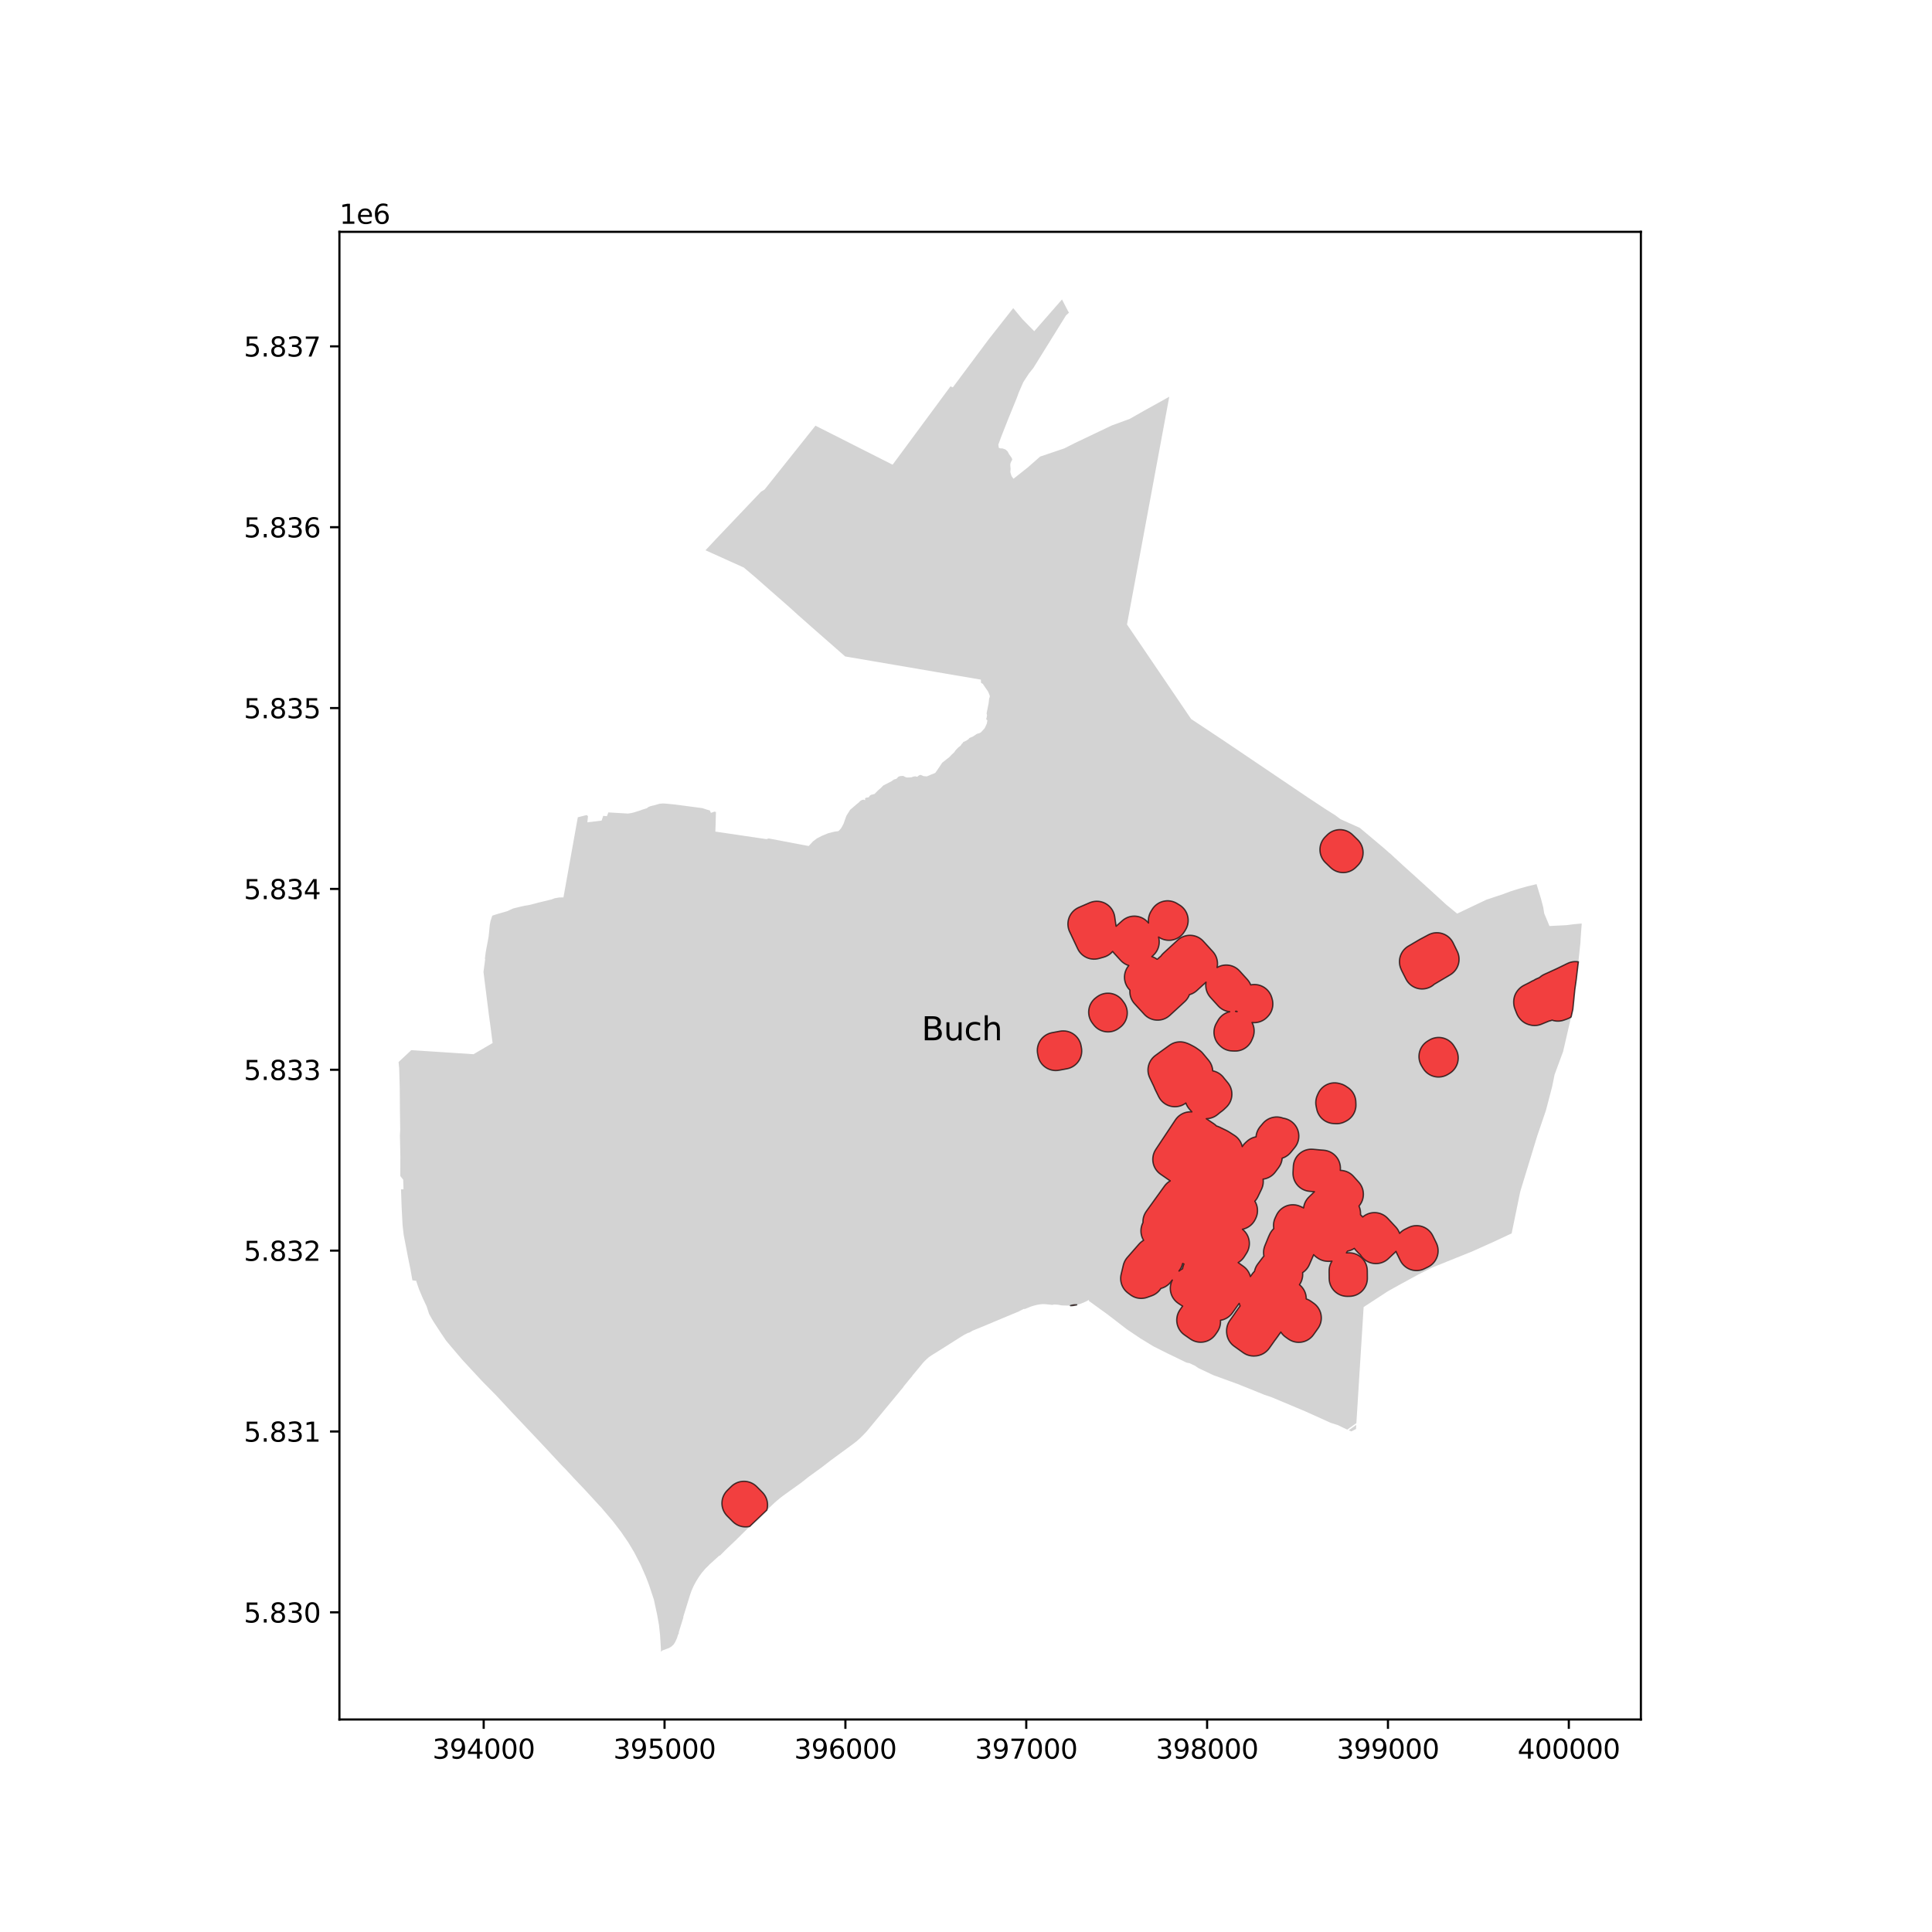 <?xml version="1.0" encoding="utf-8" standalone="no"?>
<!DOCTYPE svg PUBLIC "-//W3C//DTD SVG 1.1//EN"
  "http://www.w3.org/Graphics/SVG/1.1/DTD/svg11.dtd">
<svg xmlns:xlink="http://www.w3.org/1999/xlink" width="720pt" height="720pt" viewBox="0 0 720 720" xmlns="http://www.w3.org/2000/svg" version="1.1">
 <defs>
  <style type="text/css">*{stroke-linejoin: round; stroke-linecap: butt}</style>
 </defs>
 <g id="figure_1">
  <g id="patch_1">
   <path d="M 0 720 
L 720 720 
L 720 0 
L 0 0 
z
" style="fill: #ffffff"/>
  </g>
  <g id="axes_1">
   <g id="patch_2">
    <path d="M 126.491 640.8 
L 611.509 640.8 
L 611.509 86.4 
L 126.491 86.4 
z
" style="fill: #ffffff"/>
   </g>
   <g id="PatchCollection_1">
    <path d="M 566.589 443.978 
L 566.646 443.768 
L 566.656 443.731 
L 566.721 443.518 
L 566.775 443.322 
L 566.869 443.033 
L 567.362 441.419 
L 567.752 440.132 
L 567.866 439.759 
L 568.149 438.843 
L 568.541 437.552 
L 568.932 436.268 
L 569.328 434.974 
L 569.352 434.895 
L 569.717 433.694 
L 570.116 432.397 
L 570.508 431.108 
L 570.901 429.819 
L 571.294 428.53 
L 571.686 427.241 
L 572.079 425.954 
L 572.472 424.664 
L 572.843 423.465 
L 572.866 423.375 
L 572.941 423.141 
L 573.015 422.921 
L 573.299 422.093 
L 573.734 420.816 
L 573.966 420.135 
L 574.658 418.11 
L 574.669 418.08 
L 574.8 417.695 
L 574.941 417.28 
L 575.935 414.365 
L 576.121 413.823 
L 576.32 413.075 
L 576.464 412.521 
L 576.661 411.769 
L 576.973 410.569 
L 577.001 410.464 
L 577.008 410.435 
L 577.34 409.165 
L 577.682 407.855 
L 578.023 406.554 
L 578.364 405.247 
L 578.447 404.93 
L 578.651 403.923 
L 578.919 402.602 
L 579.188 401.277 
L 579.344 400.51 
L 579.539 399.98 
L 579.708 399.522 
L 580.008 398.707 
L 580.296 397.923 
L 580.401 397.636 
L 580.474 397.438 
L 580.942 396.17 
L 581.012 395.98 
L 581.406 394.908 
L 582.54 391.833 
L 582.606 391.531 
L 582.649 391.342 
L 582.661 391.29 
L 582.763 390.848 
L 583.334 388.378 
L 583.631 387.065 
L 583.94 385.754 
L 584.244 384.433 
L 584.546 383.119 
L 584.849 381.806 
L 585.157 380.493 
L 585.46 379.177 
L 585.73 377.993 
L 586.151 376.149 
L 586.503 372.698 
L 586.556 372.152 
L 586.609 371.601 
L 586.817 369.52 
L 586.883 368.857 
L 586.984 368.146 
L 587.172 366.811 
L 587.36 365.476 
L 587.393 365.246 
L 587.523 364.139 
L 587.679 362.8 
L 587.7 362.649 
L 587.889 361.053 
L 588.044 359.742 
L 588.104 359.314 
L 588.22 358.452 
L 588.313 357.572 
L 588.496 355.842 
L 588.677 354.105 
L 588.856 352.43 
L 588.945 351.617 
L 588.99 351.094 
L 589.003 350.823 
L 589.019 350.49 
L 589.032 350.216 
L 589.049 349.859 
L 589.112 348.993 
L 589.463 344.169 
L 586.753 344.402 
L 584.088 344.746 
L 583.889 344.772 
L 583.282 344.804 
L 577.442 345.105 
L 577.123 344.338 
L 576.807 343.571 
L 576.741 343.415 
L 576.726 343.378 
L 575.483 340.403 
L 575.456 340.235 
L 575.294 339.228 
L 575.275 339.111 
L 575.242 338.905 
L 575.218 338.758 
L 575.162 338.398 
L 575.114 338.112 
L 574.283 334.943 
L 574.123 334.419 
L 574.071 334.248 
L 574.011 334.053 
L 574.01 334.049 
L 573.937 333.794 
L 573.936 333.79 
L 572.668 329.614 
L 572.631 329.489 
L 569.03 330.367 
L 566.17 331.172 
L 562.98 332.163 
L 561.367 332.769 
L 560.155 333.223 
L 557.699 334.042 
L 556.981 334.279 
L 555.895 334.645 
L 554.808 335.009 
L 554.583 335.077 
L 553.903 335.307 
L 553.738 335.389 
L 552.697 335.882 
L 551.656 336.376 
L 551.074 336.654 
L 550.674 336.844 
L 549.944 337.191 
L 549.71 337.303 
L 549.21 337.542 
L 548.473 337.885 
L 547.743 338.237 
L 546.765 338.703 
L 545.852 339.139 
L 545.125 339.484 
L 543.713 340.156 
L 543.036 340.478 
L 541.37 339.108 
L 539.026 337.18 
L 536.58 334.943 
L 534.546 333.084 
L 532.834 331.519 
L 532.666 331.364 
L 532.636 331.338 
L 532.321 331.05 
L 532.306 331.036 
L 532.113 330.867 
L 531.692 330.504 
L 531.346 330.175 
L 530.766 329.65 
L 530.551 329.456 
L 530.441 329.356 
L 530.383 329.303 
L 530.334 329.259 
L 530.165 329.106 
L 527.516 326.7 
L 525.882 325.228 
L 523.19 322.803 
L 522.715 322.37 
L 521.973 321.685 
L 521.081 320.862 
L 520.19 320.039 
L 519.884 319.772 
L 518.21 318.207 
L 518.143 318.144 
L 518.046 318.068 
L 517.817 317.888 
L 517.64 317.748 
L 517.555 317.681 
L 517.489 317.622 
L 516.006 316.297 
L 511.48 312.486 
L 508.662 310.114 
L 506.727 308.496 
L 499.587 305.295 
L 497.635 303.833 
L 497.203 303.566 
L 493.589 301.274 
L 487.473 297.227 
L 487.248 297.078 
L 485.573 295.947 
L 485.395 295.827 
L 484.333 295.109 
L 482.697 294.005 
L 476.58 289.876 
L 473.871 288.047 
L 464.693 281.85 
L 463.311 280.917 
L 460.236 278.841 
L 456.135 276.072 
L 448.262 270.846 
L 444.952 268.648 
L 444.728 268.499 
L 443.885 267.94 
L 438.772 260.401 
L 438.632 260.195 
L 438.595 260.141 
L 438.233 259.607 
L 437.796 258.963 
L 436.227 256.649 
L 433.031 251.938 
L 432.853 251.676 
L 432.646 251.37 
L 432.47 251.111 
L 432.086 250.546 
L 432.073 250.526 
L 431.978 250.386 
L 431.934 250.321 
L 426.83 242.797 
L 426.576 242.423 
L 419.996 232.723 
L 420.336 230.892 
L 420.428 230.396 
L 420.524 229.881 
L 421.293 225.74 
L 422.363 219.976 
L 422.455 219.482 
L 423.284 215.015 
L 424.312 209.481 
L 424.392 209.047 
L 424.949 206.049 
L 425.567 202.716 
L 427.971 189.771 
L 428.005 189.588 
L 428.24 188.322 
L 429.907 179.341 
L 429.954 179.09 
L 431.016 173.366 
L 431.987 168.136 
L 432.07 167.69 
L 433.189 161.662 
L 433.336 160.871 
L 435.754 147.848 
L 426.302 153.101 
L 420.966 156.135 
L 419.893 156.526 
L 419.3 156.742 
L 414.39 158.532 
L 413.117 159.137 
L 400.713 165.04 
L 396.643 167.102 
L 387.642 170.149 
L 382.976 174.236 
L 377.827 178.318 
L 377.701 178.417 
L 377.253 177.823 
L 377.19 177.739 
L 377.1 177.62 
L 376.936 177.318 
L 376.525 175.98 
L 376.62 174.571 
L 376.502 173.615 
L 376.522 172.937 
L 376.636 172.506 
L 376.875 171.926 
L 377.149 171.502 
L 377.239 171.269 
L 377.168 170.997 
L 376.927 170.492 
L 376.022 169.222 
L 375.493 168.213 
L 374.734 167.534 
L 373.656 167.121 
L 372.804 167.097 
L 372.258 166.931 
L 372.038 165.74 
L 373.029 163.011 
L 375.757 156.08 
L 378.872 148.442 
L 378.955 148.218 
L 379.682 146.247 
L 380.55 144.256 
L 380.702 143.908 
L 380.75 143.797 
L 380.792 143.701 
L 380.833 143.607 
L 381.352 142.416 
L 383.442 139.208 
L 385.092 137.15 
L 389.693 129.742 
L 397.292 117.506 
L 398.393 116.525 
L 397.938 115.793 
L 395.777 111.6 
L 385.432 123.433 
L 382.509 120.461 
L 381 118.928 
L 379.175 116.725 
L 377.621 114.85 
L 377.494 114.963 
L 376.527 116.192 
L 371.19 122.975 
L 368.418 126.499 
L 360.387 137.264 
L 359.6 138.32 
L 355.087 144.369 
L 354.961 144.313 
L 354.475 144.093 
L 354.221 143.979 
L 351.477 147.694 
L 342.56 159.766 
L 342.295 160.124 
L 332.854 172.905 
L 332.651 173.18 
L 331.917 172.809 
L 323.106 168.353 
L 319.288 166.423 
L 319.154 166.355 
L 318.669 166.11 
L 309.781 161.615 
L 305.285 159.342 
L 304.036 158.71 
L 303.898 158.641 
L 286.044 181.04 
L 284.933 182.433 
L 284.669 182.596 
L 283.594 183.259 
L 280.253 186.772 
L 267.616 200.062 
L 267.103 200.601 
L 266.883 200.832 
L 266.488 201.255 
L 263.686 204.254 
L 263.278 204.69 
L 262.923 205.07 
L 272.279 209.291 
L 277.192 211.508 
L 281.544 215.179 
L 287.087 220.062 
L 289.738 222.384 
L 289.866 222.496 
L 293.06 225.294 
L 293.721 225.872 
L 295.52 227.499 
L 297.405 229.203 
L 298.793 230.43 
L 299.196 230.787 
L 302.559 233.76 
L 303.845 234.888 
L 306.518 237.232 
L 307.53 238.12 
L 308.527 238.994 
L 309.563 239.902 
L 310.627 240.836 
L 311.691 241.769 
L 314.963 244.638 
L 315.94 244.805 
L 316.443 244.891 
L 324.63 246.29 
L 354.929 251.468 
L 355.308 251.532 
L 357.435 251.896 
L 365.538 253.281 
L 365.563 253.8 
L 365.569 253.922 
L 365.596 254.467 
L 366.258 254.859 
L 368.238 257.737 
L 368.832 259.193 
L 368.86 259.674 
L 368.617 260.376 
L 368.43 262.095 
L 367.671 265.863 
L 367.768 266.219 
L 367.844 266.523 
L 367.746 267.086 
L 367.681 267.532 
L 367.594 267.532 
L 367.577 268.119 
L 367.977 268.453 
L 367.813 269.313 
L 367.761 269.587 
L 367.695 269.816 
L 366.949 271.405 
L 365.583 272.909 
L 365.094 273.189 
L 364.023 273.513 
L 362.582 274.49 
L 361.401 274.977 
L 361.176 275.131 
L 360.981 275.426 
L 360.029 276.056 
L 358.949 276.541 
L 358.848 276.805 
L 358.382 277.285 
L 357.998 277.884 
L 357.162 278.507 
L 356.923 278.761 
L 356.417 279.298 
L 356.105 279.63 
L 355.767 280.103 
L 355.536 280.426 
L 354.932 280.983 
L 354.723 281.175 
L 354.197 281.737 
L 353.876 282.08 
L 353.312 282.524 
L 352.525 283.142 
L 351.487 283.958 
L 351.12 284.246 
L 350.695 284.893 
L 350.086 285.82 
L 349.538 286.614 
L 348.629 287.934 
L 348.283 288.162 
L 347.166 288.591 
L 345.409 289.348 
L 344.253 289.253 
L 343.949 289.128 
L 343.115 288.785 
L 342.652 288.873 
L 342.183 289.178 
L 341.852 289.491 
L 341.051 289.308 
L 340.264 289.449 
L 339.656 289.68 
L 338.064 289.761 
L 337.585 289.671 
L 336.582 289.159 
L 335.412 289.224 
L 334.766 289.502 
L 334.111 290.213 
L 333.127 290.512 
L 332.535 290.934 
L 332.217 291.16 
L 329.174 292.728 
L 329.127 292.775 
L 328.208 293.708 
L 327.188 294.58 
L 325.926 295.884 
L 324.58 296.232 
L 324.243 296.457 
L 323.789 297.048 
L 323.577 297.188 
L 323.336 297.226 
L 323.144 297.22 
L 322.88 297.244 
L 322.472 297.439 
L 322.395 297.543 
L 322.392 297.733 
L 322.439 298.089 
L 322.349 298.212 
L 322.064 298.073 
L 321.831 298.014 
L 321.663 298.03 
L 321.459 298.066 
L 321.254 298.114 
L 320.591 298.481 
L 320.102 299.01 
L 319.32 299.649 
L 316.817 301.798 
L 315.426 304.017 
L 315.357 304.207 
L 315.037 305.077 
L 314.359 307.006 
L 313.726 308.214 
L 313.508 308.546 
L 313.4 308.711 
L 312.784 309.444 
L 312.377 309.756 
L 311.014 309.928 
L 309.8 310.236 
L 308.59 310.544 
L 306.29 311.497 
L 304.534 312.391 
L 302.95 313.579 
L 302.332 314.27 
L 301.967 314.654 
L 301.365 315.287 
L 301.182 315.253 
L 295.241 314.128 
L 295.029 314.087 
L 286.473 312.467 
L 285.641 312.724 
L 275.296 311.196 
L 270.193 310.441 
L 266.593 309.908 
L 266.673 307.821 
L 266.811 302.62 
L 266.59 302.55 
L 266.297 302.456 
L 264.932 302.936 
L 264.549 302.049 
L 264.146 301.93 
L 263.515 301.744 
L 263.122 301.617 
L 262.686 301.475 
L 261.732 301.166 
L 260.293 300.976 
L 258.756 300.773 
L 257.219 300.57 
L 257.059 300.549 
L 255.803 300.383 
L 254.282 300.182 
L 252.879 299.996 
L 251.543 299.82 
L 250.053 299.673 
L 248.698 299.539 
L 248.513 299.524 
L 247.674 299.458 
L 246.895 299.44 
L 245.861 299.519 
L 245.316 299.674 
L 243.949 300.072 
L 242.517 300.404 
L 241.636 300.752 
L 241.059 301.209 
L 239.469 301.694 
L 238.673 302 
L 236.174 302.785 
L 235.202 303.011 
L 234.027 303.189 
L 232.572 303.104 
L 231.165 303.021 
L 229.821 302.943 
L 228.553 302.869 
L 226.92 302.774 
L 226.721 302.763 
L 226.186 304.162 
L 224.797 304.053 
L 224.207 305.808 
L 221.483 306.138 
L 218.888 306.452 
L 219.125 304.158 
L 218.656 303.743 
L 217.898 303.933 
L 215.858 304.443 
L 215.332 304.575 
L 215.287 304.842 
L 214.93 306.835 
L 209.983 334.43 
L 208.255 334.477 
L 206.722 334.756 
L 205.544 335.192 
L 204.225 335.511 
L 202.626 335.898 
L 201.708 336.12 
L 200.801 336.339 
L 199.716 336.63 
L 197.714 337.156 
L 196.76 337.349 
L 195.908 337.482 
L 195.719 337.511 
L 194.849 337.698 
L 194.211 337.834 
L 194.108 337.856 
L 194.053 337.868 
L 193.604 337.975 
L 192.79 338.176 
L 191.239 338.559 
L 189.734 339.246 
L 189.642 339.288 
L 189.346 339.437 
L 189.214 339.503 
L 187.213 340.103 
L 185.582 340.557 
L 184.275 340.975 
L 183.558 341.205 
L 183.462 341.236 
L 182.953 342.765 
L 182.797 343.268 
L 182.535 344.657 
L 182.39 346.061 
L 182.333 346.65 
L 182.244 347.579 
L 182.174 348.237 
L 182.081 349.105 
L 181.517 352.169 
L 181.235 353.597 
L 181.059 354.617 
L 181.002 354.949 
L 180.983 355.064 
L 180.696 357.37 
L 180.82 357.386 
L 180.18 362.227 
L 180.583 365.426 
L 180.796 367.122 
L 181.094 369.481 
L 181.14 369.849 
L 181.222 370.5 
L 182.177 378.087 
L 182.286 378.875 
L 182.398 379.685 
L 182.752 382.247 
L 182.852 383.028 
L 182.853 383.032 
L 182.856 383.057 
L 183.375 387.105 
L 183.58 388.705 
L 176.469 392.871 
L 170.671 392.493 
L 169.919 392.444 
L 169.889 392.442 
L 164.872 392.113 
L 159.069 391.738 
L 153.269 391.361 
L 151.463 393.055 
L 151.296 393.211 
L 151.065 393.427 
L 151.02 393.469 
L 150.043 394.385 
L 149.83 394.585 
L 149.079 395.288 
L 149.011 395.352 
L 148.594 395.742 
L 148.537 395.796 
L 148.753 397.977 
L 148.968 405.073 
L 149.045 414.074 
L 149.113 418.904 
L 149.142 421.021 
L 149.134 421.185 
L 149.033 423.211 
L 149.141 428.04 
L 149.205 430.935 
L 149.182 436.973 
L 149.178 438.273 
L 150.256 439.632 
L 150.374 443.204 
L 150.345 443.205 
L 149.43 443.226 
L 149.488 444.437 
L 149.671 449.752 
L 150.026 456.534 
L 150.351 459.402 
L 150.444 460.218 
L 151.824 467.376 
L 152.097 468.793 
L 152.974 473.085 
L 153.682 477.137 
L 154.807 477.295 
L 155.057 477.246 
L 156.138 480.438 
L 156.669 481.698 
L 157.546 483.778 
L 159.006 486.868 
L 159.901 489.66 
L 161.353 492.226 
L 161.394 492.29 
L 161.699 492.756 
L 162.585 494.114 
L 163.314 495.231 
L 164.103 496.439 
L 164.236 496.643 
L 166.19 499.549 
L 167.873 501.565 
L 172.191 506.646 
L 173.652 508.228 
L 175.456 510.181 
L 179.81 514.864 
L 184.849 519.966 
L 190.468 526.011 
L 190.603 526.166 
L 195.093 530.897 
L 195.861 531.709 
L 196.059 531.918 
L 196.187 532.053 
L 198.653 534.661 
L 199.389 535.439 
L 200.132 536.225 
L 200.639 536.761 
L 201.112 537.265 
L 202.255 538.485 
L 203.132 539.42 
L 203.611 539.932 
L 204.838 541.241 
L 205.242 541.671 
L 205.594 542.066 
L 208.217 544.885 
L 208.605 545.302 
L 209.115 545.849 
L 209.362 546.114 
L 209.751 546.505 
L 210.594 547.354 
L 211.679 548.526 
L 212.493 549.404 
L 213.886 550.907 
L 218.274 555.526 
L 219.892 557.291 
L 220.107 557.526 
L 223.324 561.037 
L 223.901 561.622 
L 224.104 561.853 
L 224.395 562.184 
L 224.915 562.811 
L 226.967 565.221 
L 227.779 566.18 
L 228.255 566.714 
L 231.401 570.821 
L 231.676 571.222 
L 234.112 574.773 
L 236.353 578.513 
L 238.741 583.128 
L 240.658 587.514 
L 241.276 589.108 
L 241.474 589.619 
L 241.529 589.761 
L 241.566 589.857 
L 241.941 590.887 
L 242.001 591.055 
L 242.257 591.823 
L 242.311 591.986 
L 242.43 592.342 
L 243.377 595.196 
L 243.67 596.069 
L 244.884 601.697 
L 245.585 605.602 
L 245.955 609.052 
L 245.982 609.308 
L 246.3 614.374 
L 246.341 615.6 
L 246.76 615.114 
L 248.288 614.55 
L 249.318 614.169 
L 250.111 613.675 
L 250.232 613.599 
L 251.061 612.824 
L 251.674 611.847 
L 251.898 611.344 
L 252.322 610.392 
L 252.714 609.124 
L 252.947 608.807 
L 252.95 608.623 
L 252.956 608.281 
L 253.288 607.216 
L 253.364 606.972 
L 253.507 606.515 
L 253.74 605.768 
L 254.075 604.696 
L 254.201 604.292 
L 254.695 602.713 
L 254.606 602.647 
L 255.867 598.572 
L 256.275 597.25 
L 257.091 594.604 
L 257.131 594.474 
L 257.685 592.882 
L 258.172 591.773 
L 258.433 591.179 
L 258.483 591.066 
L 259.458 589.255 
L 259.656 588.939 
L 259.753 588.784 
L 259.814 588.687 
L 260.436 587.694 
L 260.53 587.544 
L 261.295 586.489 
L 261.591 586.08 
L 262.162 585.416 
L 262.176 585.4 
L 262.449 585.082 
L 262.479 585.048 
L 263.049 584.384 
L 263.173 584.276 
L 263.298 584.167 
L 263.312 584.155 
L 263.359 584.109 
L 264.153 583.343 
L 264.188 583.247 
L 264.673 582.807 
L 265.123 582.399 
L 267.086 580.619 
L 268.11 579.691 
L 268.281 579.754 
L 270.233 577.787 
L 270.429 577.589 
L 271.1 576.951 
L 272.358 575.755 
L 272.762 575.37 
L 273.459 574.707 
L 273.78 574.402 
L 274.188 574.014 
L 275.584 572.634 
L 276.903 571.329 
L 278.802 569.451 
L 279.781 568.482 
L 279.954 568.312 
L 281.238 567.088 
L 283.408 565.022 
L 283.707 564.737 
L 285.241 563.276 
L 286.16 562.401 
L 288.639 560.042 
L 289.617 559.187 
L 290.615 558.365 
L 291.643 557.562 
L 292.621 556.854 
L 294.18 555.725 
L 297.704 553.212 
L 298.178 552.861 
L 298.75 552.439 
L 301.333 550.391 
L 306.211 546.857 
L 306.27 546.811 
L 309.724 544.143 
L 313.941 541.048 
L 318.014 538.063 
L 319.425 536.957 
L 320.701 535.792 
L 321.859 534.636 
L 322.98 533.457 
L 325.502 530.408 
L 325.716 530.15 
L 325.955 529.864 
L 326.007 529.802 
L 329.547 525.517 
L 333.146 521.169 
L 336.75 516.805 
L 336.705 516.748 
L 336.955 516.446 
L 337.898 515.316 
L 338.865 514.103 
L 339.122 513.8 
L 339.959 512.815 
L 340.101 512.536 
L 340.614 511.944 
L 342.12 510.136 
L 343.042 509.019 
L 343.57 508.38 
L 343.91 507.966 
L 343.956 507.91 
L 344.575 507.249 
L 345.342 506.496 
L 345.547 506.326 
L 346.127 505.801 
L 347.02 505.183 
L 348.214 504.436 
L 352.447 501.785 
L 352.676 501.64 
L 358.053 498.228 
L 359.352 497.442 
L 360.666 496.77 
L 361.117 496.645 
L 361.594 496.428 
L 362.404 495.93 
L 366.985 494.052 
L 373.523 491.304 
L 380 488.603 
L 379.984 488.544 
L 381.265 487.936 
L 381.653 487.754 
L 381.771 487.823 
L 381.853 487.871 
L 384.181 486.921 
L 385.21 486.6 
L 386.297 486.31 
L 386.643 486.25 
L 387.389 486.121 
L 388.564 486.002 
L 389.451 486.024 
L 389.575 486.027 
L 392.316 486.317 
L 392.386 486.212 
L 392.95 486.156 
L 392.977 486.154 
L 394.219 486.229 
L 394.471 486.274 
L 395.686 486.489 
L 395.779 486.491 
L 397.562 486.547 
L 398.971 486.564 
L 399.186 486.561 
L 399.401 486.553 
L 399.615 486.54 
L 399.829 486.522 
L 400.043 486.499 
L 400.52 486.417 
L 400.792 486.38 
L 402.157 486.058 
L 402.482 485.95 
L 402.76 485.859 
L 402.99 485.762 
L 404.601 485.081 
L 405.373 484.661 
L 405.801 484.409 
L 405.852 484.429 
L 405.742 484.775 
L 406.079 485.019 
L 406.896 485.611 
L 412.754 489.849 
L 418.868 494.557 
L 419.987 495.419 
L 425.037 498.809 
L 429.83 501.735 
L 434.982 504.324 
L 442.216 507.82 
L 443.262 508.002 
L 443.34 508.037 
L 443.877 508.29 
L 444.363 508.519 
L 444.84 508.744 
L 445.334 508.977 
L 446.542 509.817 
L 447.85 510.435 
L 449.634 511.278 
L 451.457 512.144 
L 451.958 512.374 
L 452.088 512.434 
L 452.279 512.522 
L 453.183 512.85 
L 459.83 515.262 
L 459.983 515.31 
L 461.328 515.817 
L 462.387 516.24 
L 463.419 516.652 
L 464.466 517.07 
L 465.529 517.494 
L 467.423 518.265 
L 471.163 519.785 
L 472.737 520.31 
L 473.787 520.66 
L 475.243 521.271 
L 478.445 522.614 
L 483.195 524.607 
L 486.254 525.89 
L 486.741 526.109 
L 489.168 527.202 
L 493.406 529.111 
L 494.272 529.5 
L 495.276 529.953 
L 495.989 530.274 
L 496.324 530.377 
L 496.697 530.496 
L 498.52 531.074 
L 502.082 532.784 
L 504.517 531.045 
L 504.906 530.777 
L 505.48 530.379 
L 505.507 529.942 
L 505.535 529.512 
L 505.547 529.311 
L 505.58 528.784 
L 505.72 526.568 
L 505.829 524.829 
L 505.905 523.619 
L 505.985 522.405 
L 505.995 522.239 
L 506.059 521.197 
L 506.074 520.88 
L 506.131 519.979 
L 506.206 518.765 
L 506.283 517.554 
L 506.359 516.34 
L 506.439 515.13 
L 506.469 514.568 
L 506.502 514.044 
L 506.507 513.915 
L 506.58 512.704 
L 506.664 511.355 
L 506.751 510.007 
L 506.836 508.659 
L 506.903 507.618 
L 506.92 507.312 
L 507.005 505.965 
L 507.09 504.618 
L 507.176 503.271 
L 507.26 501.923 
L 507.343 500.577 
L 507.446 498.945 
L 507.451 498.881 
L 507.56 497.119 
L 507.578 496.862 
L 507.712 494.706 
L 507.765 493.849 
L 507.785 493.551 
L 507.861 492.344 
L 508.01 489.916 
L 508.187 487.108 
L 509.061 486.536 
L 509.627 486.166 
L 510.322 485.713 
L 511.046 485.24 
L 511.064 485.229 
L 512.283 484.435 
L 512.333 484.4 
L 513.558 483.601 
L 513.671 483.527 
L 514.464 483.01 
L 516.637 481.59 
L 516.948 481.39 
L 517.015 481.347 
L 517.19 481.243 
L 517.607 480.996 
L 517.658 480.968 
L 517.685 480.953 
L 517.905 480.83 
L 519.331 480.036 
L 520.17 479.57 
L 520.932 479.144 
L 522.295 478.385 
L 522.521 478.266 
L 524.079 477.417 
L 524.714 477.071 
L 525.459 476.666 
L 525.621 476.577 
L 526.802 475.934 
L 527.624 475.487 
L 528.574 474.969 
L 529.373 474.569 
L 530.557 473.977 
L 531.466 473.521 
L 531.762 473.373 
L 532.967 472.77 
L 533.761 472.371 
L 534.45 472.092 
L 535.698 471.587 
L 536.951 471.085 
L 538.204 470.588 
L 539.452 470.063 
L 540.594 469.614 
L 540.697 469.573 
L 541.947 469.07 
L 542.488 468.852 
L 543.197 468.567 
L 544.447 468.064 
L 544.884 467.888 
L 547.036 467.022 
L 548.162 466.568 
L 548.763 466.326 
L 549.281 466.093 
L 550.388 465.595 
L 551.495 465.097 
L 552.603 464.599 
L 553.71 464.101 
L 554.325 463.825 
L 554.817 463.603 
L 555.989 463.079 
L 556.79 462.718 
L 557.154 462.547 
L 558.314 462.002 
L 559.474 461.457 
L 560.634 460.915 
L 561.798 460.372 
L 562.57 460.01 
L 563.342 459.647 
L 563.503 458.868 
L 563.766 457.584 
L 564.039 456.274 
L 564.309 454.957 
L 564.579 453.636 
L 564.852 452.32 
L 565.133 450.97 
L 565.376 449.767 
L 565.626 448.566 
L 566.421 444.694 
L 566.502 444.303 
L 566.503 444.296 
L 566.589 443.978 
" clip-path="url(#pcd23878092)" style="fill: #d3d3d3"/>
    <path d="M 502.625 533.024 
L 503.604 533.437 
L 505.348 532.546 
L 505.418 531.433 
L 505.443 531.03 
L 505.063 531.281 
L 502.625 533.024 
" clip-path="url(#pcd23878092)" style="fill: #d3d3d3"/>
   </g>
   <g id="PatchCollection_2">
    <path d="M 588.104 359.314 
L 588.044 359.742 
L 587.889 361.053 
L 587.7 362.649 
L 587.679 362.8 
L 587.523 364.139 
L 587.393 365.246 
L 587.36 365.476 
L 587.172 366.811 
L 586.984 368.146 
L 586.883 368.857 
L 586.817 369.52 
L 586.609 371.601 
L 586.556 372.152 
L 586.503 372.698 
L 586.151 376.149 
L 585.73 377.993 
L 585.5 379.001 
L 585.187 379.206 
L 584.625 379.502 
L 584.038 379.744 
L 582.868 380.163 
L 582.236 380.355 
L 581.587 380.484 
L 580.929 380.548 
L 580.269 380.549 
L 579.611 380.484 
L 578.962 380.355 
L 578.423 380.192 
L 578.223 380.266 
L 577.596 380.465 
L 577.247 380.539 
L 574.616 381.622 
L 574.495 381.671 
L 574.332 381.735 
L 573.737 381.935 
L 573.127 382.079 
L 572.506 382.166 
L 571.879 382.194 
L 571.253 382.164 
L 570.632 382.076 
L 570.022 381.931 
L 569.766 381.858 
L 569.153 381.649 
L 568.562 381.382 
L 568 381.059 
L 567.471 380.684 
L 566.981 380.26 
L 566.534 379.791 
L 566.4 379.636 
L 565.932 379.028 
L 565.535 378.371 
L 565.216 377.673 
L 564.559 375.987 
L 564.35 375.361 
L 564.203 374.717 
L 564.12 374.061 
L 564.101 373.401 
L 564.105 373.2 
L 564.147 372.577 
L 564.246 371.961 
L 564.401 371.357 
L 564.612 370.77 
L 564.876 370.205 
L 565.191 369.667 
L 565.555 369.16 
L 565.964 368.689 
L 566.085 368.562 
L 566.502 368.16 
L 566.953 367.795 
L 567.433 367.471 
L 567.939 367.188 
L 570.082 366.111 
L 570.614 365.804 
L 571.255 365.478 
L 571.551 365.365 
L 572.092 365.037 
L 572.277 364.938 
L 572.828 364.676 
L 573.207 364.535 
L 573.376 364.442 
L 573.491 364.386 
L 573.758 364.269 
L 573.854 364.177 
L 574.366 363.77 
L 574.915 363.415 
L 575.495 363.114 
L 580.111 361.003 
L 584.161 359.035 
L 584.772 358.774 
L 585.405 358.575 
L 586.055 358.44 
L 586.714 358.368 
L 587.378 358.362 
L 588.039 358.422 
L 588.22 358.456 
L 588.104 359.314 
" clip-path="url(#pcd23878092)" style="fill: #ff0000; fill-opacity: 0.7; stroke: #000000; stroke-opacity: 0.7; stroke-width: 0.5"/>
    <path d="M 285.241 563.276 
L 283.707 564.737 
L 283.408 565.022 
L 281.238 567.088 
L 279.954 568.312 
L 279.781 568.482 
L 279.412 568.847 
L 279.127 568.917 
L 278.473 569.01 
L 277.813 569.039 
L 277.154 569.003 
L 276.501 568.903 
L 275.861 568.74 
L 275.24 568.514 
L 274.644 568.229 
L 274.079 567.887 
L 273.551 567.491 
L 273.063 567.046 
L 270.995 564.961 
L 270.552 564.468 
L 270.16 563.934 
L 269.822 563.365 
L 269.541 562.765 
L 269.321 562.14 
L 269.163 561.497 
L 269.07 560.841 
L 269.04 560.179 
L 269.077 559.518 
L 269.177 558.863 
L 269.342 558.221 
L 269.569 557.599 
L 269.855 557.002 
L 270.199 556.436 
L 270.597 555.906 
L 271.045 555.418 
L 272.505 553.977 
L 272.997 553.536 
L 273.53 553.146 
L 274.098 552.81 
L 274.696 552.531 
L 275.319 552.312 
L 275.961 552.155 
L 276.614 552.062 
L 277.274 552.033 
L 277.933 552.068 
L 278.585 552.168 
L 279.225 552.332 
L 279.846 552.557 
L 280.441 552.841 
L 281.006 553.183 
L 281.535 553.578 
L 282.023 554.023 
L 282.351 554.354 
L 284.094 556.112 
L 284.537 556.605 
L 284.929 557.138 
L 285.267 557.708 
L 285.548 558.308 
L 285.768 558.933 
L 285.925 559.576 
L 286.019 560.232 
L 286.048 560.893 
L 286.012 561.555 
L 285.912 562.209 
L 285.766 562.777 
L 285.241 563.276 
" clip-path="url(#pcd23878092)" style="fill: #ff0000; fill-opacity: 0.7; stroke: #000000; stroke-opacity: 0.7; stroke-width: 0.5"/>
    <path d="M 400.792 486.38 
L 400.52 486.417 
L 400.043 486.499 
L 399.829 486.522 
L 399.615 486.54 
L 399.401 486.553 
L 399.186 486.561 
L 398.971 486.564 
L 398.957 486.564 
L 399.261 486.471 
L 399.907 486.339 
L 400.564 486.271 
L 401.224 486.268 
L 401.254 486.271 
L 400.792 486.38 
" clip-path="url(#pcd23878092)" style="fill: #ff0000; fill-opacity: 0.7; stroke: #000000; stroke-opacity: 0.7; stroke-width: 0.5"/>
    <path d="M 433.006 480.061 
L 432.631 480.178 
L 432.29 480.666 
L 431.873 481.157 
L 431.412 481.605 
L 430.909 482.008 
L 430.371 482.36 
L 429.801 482.66 
L 429.206 482.904 
L 427.54 483.495 
L 426.903 483.687 
L 426.25 483.814 
L 425.587 483.877 
L 424.922 483.874 
L 424.26 483.805 
L 423.609 483.672 
L 422.973 483.475 
L 422.36 483.216 
L 421.776 482.898 
L 421.226 482.524 
L 420.313 481.835 
L 419.814 481.419 
L 419.357 480.957 
L 418.947 480.454 
L 418.588 479.913 
L 418.282 479.341 
L 418.032 478.741 
L 417.842 478.12 
L 417.712 477.484 
L 417.644 476.838 
L 417.638 476.189 
L 417.695 475.542 
L 417.813 474.904 
L 418.618 471.5 
L 418.8 470.869 
L 419.043 470.259 
L 419.344 469.675 
L 419.7 469.123 
L 420.109 468.608 
L 424.493 463.607 
L 424.974 463.112 
L 425.504 462.668 
L 426.076 462.281 
L 426.179 462.226 
L 426.028 461.953 
L 425.877 461.679 
L 425.875 461.674 
L 425.873 461.67 
L 425.738 461.356 
L 425.615 461.07 
L 425.613 461.065 
L 425.611 461.061 
L 425.508 460.734 
L 425.413 460.438 
L 425.412 460.434 
L 425.411 460.43 
L 425.34 460.091 
L 425.275 459.789 
L 425.275 459.785 
L 425.274 459.781 
L 425.235 459.435 
L 425.201 459.129 
L 425.201 459.126 
L 425.201 459.123 
L 425.197 458.771 
L 425.193 458.466 
L 425.193 458.463 
L 425.193 458.46 
L 425.224 458.105 
L 425.249 457.805 
L 425.25 457.803 
L 425.25 457.8 
L 425.317 457.444 
L 425.371 457.153 
L 425.371 457.151 
L 425.372 457.149 
L 425.475 456.793 
L 425.556 456.516 
L 425.556 456.514 
L 425.557 456.513 
L 425.7 456.155 
L 425.802 455.9 
L 425.803 455.899 
L 425.803 455.898 
L 425.944 455.627 
L 425.937 455.092 
L 425.993 454.434 
L 426.113 453.784 
L 426.296 453.149 
L 426.541 452.535 
L 426.844 451.948 
L 427.204 451.393 
L 433.977 441.989 
L 434.395 441.466 
L 434.863 440.987 
L 435.376 440.556 
L 435.929 440.179 
L 436.101 440.085 
L 432.516 437.61 
L 431.996 437.213 
L 431.518 436.767 
L 431.085 436.277 
L 430.701 435.747 
L 430.371 435.183 
L 430.097 434.589 
L 429.881 433.972 
L 429.727 433.336 
L 429.634 432.689 
L 429.605 432.036 
L 429.64 431.383 
L 429.737 430.736 
L 429.897 430.102 
L 430.118 429.486 
L 430.397 428.895 
L 430.732 428.333 
L 436.613 419.483 
L 438.034 417.342 
L 438.426 416.81 
L 438.869 416.318 
L 439.358 415.873 
L 439.888 415.477 
L 440.454 415.135 
L 441.051 414.851 
L 441.673 414.626 
L 442.314 414.463 
L 442.968 414.364 
L 443.629 414.33 
L 444.168 414.355 
L 443.301 413.397 
L 442.873 412.874 
L 442.5 412.311 
L 442.185 411.714 
L 441.932 411.088 
L 441.927 411.073 
L 441.663 411.274 
L 441.084 411.63 
L 440.473 411.926 
L 439.834 412.159 
L 439.176 412.326 
L 438.504 412.426 
L 437.825 412.458 
L 437.146 412.421 
L 436.475 412.316 
L 435.818 412.144 
L 435.181 411.907 
L 434.571 411.607 
L 433.995 411.247 
L 433.458 410.831 
L 432.965 410.363 
L 432.522 409.847 
L 432.134 409.29 
L 431.803 408.696 
L 430.52 406.092 
L 430.333 405.676 
L 430.025 404.927 
L 428.474 401.688 
L 428.216 401.072 
L 428.02 400.434 
L 427.888 399.78 
L 427.822 399.116 
L 427.821 398.449 
L 427.887 397.784 
L 428.017 397.13 
L 428.212 396.492 
L 428.47 395.876 
L 428.786 395.288 
L 429.16 394.735 
L 429.586 394.222 
L 430.061 393.753 
L 430.579 393.333 
L 432.368 392.027 
L 432.403 392.003 
L 435.837 389.529 
L 436.389 389.171 
L 436.973 388.869 
L 437.584 388.624 
L 438.216 388.441 
L 438.863 388.32 
L 439.519 388.263 
L 440.177 388.27 
L 440.831 388.341 
L 441.475 388.476 
L 442.103 388.673 
L 442.429 388.792 
L 442.681 388.885 
L 443.466 389.232 
L 444.953 390.006 
L 445.711 390.466 
L 446.944 391.33 
L 447.415 391.692 
L 447.852 392.094 
L 448.252 392.533 
L 449.174 393.639 
L 450.283 394.969 
L 450.402 395.111 
L 450.794 395.631 
L 451.134 396.187 
L 451.419 396.773 
L 451.647 397.383 
L 451.814 398.013 
L 451.919 398.656 
L 451.946 399.065 
L 452.463 399.182 
L 453.074 399.382 
L 453.662 399.64 
L 454.224 399.953 
L 454.753 400.317 
L 455.245 400.731 
L 455.695 401.189 
L 456.1 401.688 
L 456.189 401.811 
L 456.478 402.163 
L 457.19 403.024 
L 457.554 403.464 
L 457.958 404.006 
L 458.306 404.585 
L 458.594 405.196 
L 458.819 405.833 
L 458.979 406.49 
L 459.073 407.159 
L 459.1 407.834 
L 459.058 408.508 
L 458.949 409.175 
L 458.774 409.828 
L 458.535 410.46 
L 458.234 411.065 
L 457.873 411.636 
L 457.457 412.169 
L 456.99 412.657 
L 456.112 413.487 
L 455.542 413.969 
L 454.62 414.664 
L 453.753 415.378 
L 453.239 415.761 
L 452.69 416.094 
L 452.113 416.373 
L 451.511 416.595 
L 450.891 416.76 
L 450.259 416.865 
L 449.619 416.91 
L 449.569 416.908 
L 452.257 418.702 
L 452.788 419.096 
L 453.278 419.539 
L 453.34 419.608 
L 453.843 419.765 
L 454.447 420.021 
L 456.586 421.052 
L 456.599 421.058 
L 456.749 421.131 
L 456.856 421.184 
L 457.383 421.451 
L 457.973 421.789 
L 460.017 423.099 
L 460.532 423.464 
L 461.01 423.875 
L 461.448 424.329 
L 461.841 424.823 
L 462.187 425.35 
L 462.481 425.908 
L 462.722 426.491 
L 462.908 427.094 
L 462.952 427.308 
L 463.221 426.882 
L 463.678 426.308 
L 464.195 425.787 
L 464.747 425.288 
L 465.241 424.882 
L 465.771 424.525 
L 466.333 424.219 
L 466.922 423.969 
L 467.532 423.775 
L 468.085 423.655 
L 468.099 423.429 
L 468.205 422.769 
L 468.376 422.123 
L 468.61 421.497 
L 468.904 420.897 
L 469.257 420.329 
L 469.665 419.799 
L 470.66 418.63 
L 471.104 418.155 
L 471.593 417.726 
L 472.121 417.346 
L 472.682 417.018 
L 473.273 416.746 
L 473.888 416.532 
L 474.52 416.379 
L 475.163 416.287 
L 475.813 416.257 
L 476.463 416.29 
L 477.106 416.386 
L 477.737 416.544 
L 478.121 416.68 
L 478.604 416.775 
L 479.246 416.934 
L 479.87 417.156 
L 480.468 417.438 
L 481.036 417.777 
L 481.568 418.17 
L 482.059 418.613 
L 482.504 419.102 
L 482.899 419.633 
L 483.24 420.199 
L 483.524 420.797 
L 483.748 421.419 
L 483.91 422.06 
L 484.008 422.715 
L 484.042 423.375 
L 484.01 424.036 
L 483.915 424.69 
L 483.755 425.332 
L 483.533 425.955 
L 483.252 426.554 
L 482.913 427.122 
L 482.52 427.654 
L 481.042 429.462 
L 480.597 429.954 
L 480.107 430.4 
L 479.575 430.795 
L 479.007 431.137 
L 478.408 431.421 
L 477.834 431.626 
L 477.806 431.976 
L 477.68 432.65 
L 477.487 433.308 
L 477.228 433.943 
L 476.906 434.548 
L 476.524 435.118 
L 475.274 436.79 
L 474.864 437.286 
L 474.409 437.742 
L 473.912 438.152 
L 473.379 438.513 
L 472.813 438.821 
L 472.22 439.074 
L 471.606 439.269 
L 470.977 439.404 
L 470.729 439.433 
L 470.781 439.995 
L 470.778 440.655 
L 470.71 441.312 
L 470.578 441.959 
L 470.383 442.59 
L 470.128 443.199 
L 468.791 445.992 
L 468.473 446.581 
L 468.099 447.134 
L 467.671 447.648 
L 467.663 447.655 
L 467.743 447.779 
L 468.045 448.369 
L 468.288 448.985 
L 468.469 449.622 
L 468.586 450.274 
L 468.64 450.934 
L 468.628 451.596 
L 468.551 452.254 
L 468.41 452.901 
L 468.206 453.531 
L 467.941 454.138 
L 467.762 454.5 
L 467.44 455.077 
L 467.063 455.619 
L 466.635 456.122 
L 466.159 456.581 
L 465.641 456.991 
L 465.085 457.348 
L 464.497 457.649 
L 463.883 457.891 
L 463.247 458.072 
L 463.035 458.11 
L 463.483 458.491 
L 463.944 458.969 
L 464.356 459.49 
L 464.715 460.049 
L 465.017 460.641 
L 465.259 461.26 
L 465.439 461.899 
L 465.555 462.553 
L 465.607 463.216 
L 465.592 463.88 
L 465.513 464.54 
L 465.369 465.188 
L 465.162 465.82 
L 464.893 466.427 
L 464.566 467.006 
L 463.736 468.319 
L 463.343 468.876 
L 462.896 469.39 
L 462.399 469.857 
L 461.858 470.271 
L 461.442 470.527 
L 463.388 471.921 
L 463.902 472.329 
L 464.375 472.785 
L 464.8 473.285 
L 465.176 473.824 
L 465.496 474.397 
L 465.76 474.999 
L 465.964 475.623 
L 465.984 475.715 
L 466.546 474.921 
L 466.657 474.764 
L 467.069 474.24 
L 467.51 473.78 
L 467.594 473.384 
L 467.792 472.761 
L 468.049 472.16 
L 468.363 471.587 
L 468.731 471.047 
L 470.449 468.769 
L 470.866 468.27 
L 471.019 468.118 
L 470.998 468.034 
L 470.908 467.391 
L 470.879 466.743 
L 470.914 466.095 
L 471.01 465.453 
L 471.168 464.823 
L 471.385 464.211 
L 472.702 461.006 
L 472.805 460.769 
L 473.162 459.985 
L 473.468 459.395 
L 473.83 458.838 
L 474.245 458.319 
L 474.699 457.853 
L 474.666 457.685 
L 474.601 457.026 
L 474.602 456.364 
L 474.667 455.704 
L 474.797 455.055 
L 474.99 454.421 
L 475.244 453.81 
L 475.716 452.816 
L 476.028 452.234 
L 476.395 451.685 
L 476.815 451.175 
L 477.282 450.708 
L 477.793 450.29 
L 478.343 449.923 
L 478.925 449.612 
L 479.535 449.359 
L 480.168 449.167 
L 480.815 449.039 
L 481.473 448.974 
L 482.133 448.974 
L 482.79 449.038 
L 483.438 449.167 
L 484.071 449.358 
L 484.681 449.61 
L 485.808 450.142 
L 485.811 450.092 
L 485.922 449.447 
L 486.096 448.815 
L 486.329 448.203 
L 486.621 447.617 
L 486.969 447.062 
L 487.368 446.543 
L 487.817 446.065 
L 489.829 444.119 
L 488.05 443.976 
L 487.405 443.893 
L 486.772 443.747 
L 486.155 443.542 
L 485.561 443.278 
L 484.995 442.958 
L 484.463 442.585 
L 483.969 442.163 
L 483.518 441.695 
L 483.114 441.185 
L 482.761 440.639 
L 482.463 440.062 
L 482.221 439.459 
L 482.039 438.835 
L 481.917 438.196 
L 481.858 437.549 
L 481.861 436.899 
L 481.982 434.643 
L 482.052 433.968 
L 482.19 433.304 
L 482.394 432.656 
L 482.662 432.033 
L 482.991 431.439 
L 483.378 430.882 
L 483.82 430.366 
L 484.311 429.898 
L 484.846 429.481 
L 485.421 429.12 
L 486.029 428.819 
L 486.665 428.581 
L 487.321 428.407 
L 487.991 428.301 
L 488.669 428.262 
L 489.347 428.292 
L 491.826 428.527 
L 491.87 428.533 
L 491.948 428.536 
L 493.353 428.65 
L 493.999 428.735 
L 494.635 428.881 
L 495.253 429.088 
L 495.848 429.354 
L 496.415 429.676 
L 496.948 430.051 
L 497.442 430.477 
L 497.893 430.947 
L 498.296 431.46 
L 498.648 432.008 
L 498.945 432.589 
L 499.185 433.195 
L 499.365 433.821 
L 499.484 434.462 
L 499.54 435.112 
L 499.533 435.763 
L 499.51 436.162 
L 499.755 436.163 
L 500.413 436.229 
L 501.062 436.36 
L 501.694 436.554 
L 502.304 436.808 
L 502.887 437.122 
L 503.436 437.49 
L 503.946 437.911 
L 504.412 438.38 
L 506.368 440.549 
L 506.782 441.056 
L 507.146 441.601 
L 507.454 442.179 
L 507.705 442.784 
L 507.897 443.411 
L 508.026 444.053 
L 508.092 444.705 
L 508.095 445.36 
L 508.034 446.013 
L 507.911 446.656 
L 507.725 447.285 
L 507.479 447.892 
L 507.175 448.472 
L 506.817 449.021 
L 506.458 449.468 
L 506.607 449.81 
L 506.812 450.441 
L 506.953 451.089 
L 507.03 451.748 
L 507.041 452.411 
L 507.021 452.664 
L 507.626 453.293 
L 507.834 453.533 
L 507.913 453.467 
L 508.457 453.056 
L 509.04 452.702 
L 509.656 452.409 
L 510.298 452.18 
L 510.96 452.016 
L 511.636 451.921 
L 512.317 451.894 
L 512.998 451.936 
L 513.671 452.047 
L 514.33 452.225 
L 514.967 452.469 
L 515.576 452.776 
L 516.151 453.143 
L 516.686 453.566 
L 517.175 454.041 
L 517.987 454.913 
L 517.996 454.923 
L 518.873 455.868 
L 518.873 455.868 
L 519.094 456.107 
L 520.173 457.265 
L 520.598 457.769 
L 520.972 458.312 
L 521.291 458.889 
L 521.552 459.495 
L 521.593 459.623 
L 522.012 459.193 
L 522.519 458.767 
L 523.065 458.393 
L 523.646 458.074 
L 524.961 457.433 
L 525.568 457.172 
L 526.198 456.973 
L 526.845 456.837 
L 527.501 456.764 
L 528.162 456.756 
L 528.82 456.812 
L 529.47 456.933 
L 530.104 457.117 
L 530.718 457.362 
L 531.305 457.666 
L 531.859 458.026 
L 532.375 458.439 
L 532.848 458.9 
L 533.274 459.405 
L 533.648 459.95 
L 533.967 460.528 
L 535.263 463.175 
L 535.525 463.784 
L 535.725 464.415 
L 535.863 465.063 
L 535.936 465.721 
L 535.945 466.384 
L 535.888 467.044 
L 535.767 467.695 
L 535.583 468.331 
L 535.337 468.946 
L 535.031 469.534 
L 534.67 470.089 
L 534.256 470.606 
L 533.793 471.08 
L 533.286 471.506 
L 532.739 471.88 
L 532.159 472.199 
L 530.843 472.839 
L 530.236 473.098 
L 529.606 473.297 
L 528.96 473.434 
L 528.303 473.506 
L 527.643 473.514 
L 526.985 473.457 
L 526.335 473.336 
L 525.701 473.152 
L 525.088 472.907 
L 524.501 472.602 
L 523.948 472.242 
L 523.432 471.83 
L 522.959 471.369 
L 522.533 470.864 
L 522.159 470.32 
L 521.84 469.741 
L 520.545 467.095 
L 520.283 466.487 
L 520.245 466.366 
L 519.855 466.77 
L 517.386 469.089 
L 516.898 469.506 
L 516.373 469.874 
L 515.815 470.191 
L 515.229 470.453 
L 514.621 470.658 
L 513.996 470.804 
L 513.36 470.891 
L 512.719 470.916 
L 512.078 470.881 
L 511.444 470.785 
L 510.822 470.628 
L 510.217 470.414 
L 509.635 470.142 
L 509.082 469.817 
L 508.563 469.441 
L 508.081 469.016 
L 508.013 468.951 
L 507.617 468.532 
L 507.257 468.081 
L 506.938 467.601 
L 506.936 467.598 
L 506.438 467.153 
L 506.008 466.728 
L 505.758 466.466 
L 505.362 466.028 
L 505.238 465.894 
L 504.815 465.386 
L 504.721 465.247 
L 504.6 465.331 
L 504.019 465.658 
L 503.407 465.926 
L 502.773 466.131 
L 502.2 466.256 
L 502.18 466.296 
L 501.811 466.867 
L 501.78 466.905 
L 501.969 466.894 
L 502.741 466.885 
L 503.402 466.91 
L 504.058 467 
L 504.701 467.153 
L 505.327 467.369 
L 505.928 467.645 
L 506.499 467.979 
L 507.035 468.367 
L 507.53 468.806 
L 507.98 469.291 
L 508.38 469.818 
L 508.726 470.382 
L 509.015 470.977 
L 509.245 471.597 
L 509.413 472.237 
L 509.517 472.891 
L 509.557 473.551 
L 509.587 476.301 
L 509.562 476.962 
L 509.472 477.617 
L 509.318 478.26 
L 509.102 478.885 
L 508.826 479.486 
L 508.493 480.057 
L 508.105 480.592 
L 507.666 481.087 
L 507.181 481.537 
L 506.654 481.937 
L 506.091 482.283 
L 505.496 482.572 
L 504.876 482.802 
L 504.237 482.97 
L 503.584 483.074 
L 502.924 483.114 
L 502.152 483.123 
L 501.491 483.098 
L 500.835 483.008 
L 500.192 482.855 
L 499.567 482.639 
L 498.965 482.363 
L 498.394 482.029 
L 497.859 481.641 
L 497.363 481.202 
L 496.914 480.717 
L 496.514 480.19 
L 496.167 479.627 
L 495.878 479.032 
L 495.648 478.412 
L 495.48 477.772 
L 495.376 477.119 
L 495.336 476.458 
L 495.305 473.708 
L 495.331 473.047 
L 495.42 472.392 
L 495.574 471.749 
L 495.79 471.124 
L 496.066 470.523 
L 496.364 470.013 
L 495.771 470.076 
L 495.073 470.078 
L 494.596 470.055 
L 493.981 469.996 
L 493.374 469.882 
L 492.78 469.712 
L 492.205 469.489 
L 491.652 469.214 
L 491.126 468.89 
L 490.761 468.641 
L 490.245 468.251 
L 489.769 467.813 
L 489.567 467.588 
L 488.317 470.482 
L 487.964 471.299 
L 487.67 471.897 
L 487.318 472.463 
L 486.912 472.991 
L 486.456 473.476 
L 485.954 473.914 
L 485.453 474.272 
L 485.474 474.452 
L 485.487 475.112 
L 485.436 475.769 
L 485.321 476.418 
L 485.143 477.053 
L 484.904 477.668 
L 484.606 478.256 
L 484.276 478.775 
L 484.499 478.951 
L 484.976 479.409 
L 485.406 479.912 
L 485.785 480.455 
L 486.108 481.032 
L 486.373 481.638 
L 486.578 482.266 
L 486.72 482.912 
L 486.798 483.569 
L 486.808 484.056 
L 487.422 484.294 
L 488.012 484.591 
L 488.569 484.945 
L 489.571 485.652 
L 490.093 486.06 
L 490.572 486.518 
L 491.004 487.02 
L 491.384 487.562 
L 491.71 488.139 
L 491.977 488.745 
L 492.184 489.374 
L 492.327 490.021 
L 492.407 490.679 
L 492.422 491.341 
L 492.371 492.001 
L 492.256 492.654 
L 492.078 493.292 
L 491.838 493.909 
L 491.538 494.5 
L 491.182 495.058 
L 489.508 497.417 
L 489.1 497.936 
L 488.643 498.413 
L 488.142 498.843 
L 487.601 499.222 
L 487.025 499.546 
L 486.42 499.812 
L 485.793 500.018 
L 485.148 500.161 
L 484.492 500.24 
L 483.832 500.255 
L 483.173 500.205 
L 482.522 500.091 
L 481.886 499.914 
L 481.27 499.675 
L 480.681 499.377 
L 480.123 499.023 
L 479.12 498.315 
L 478.598 497.907 
L 478.119 497.449 
L 477.687 496.947 
L 477.329 496.436 
L 476.858 497.11 
L 476.55 497.511 
L 476.331 497.849 
L 475.354 499.199 
L 475.011 499.627 
L 474.856 499.869 
L 473.058 502.407 
L 472.736 502.825 
L 472.383 503.216 
L 472.307 503.294 
L 471.805 503.759 
L 471.258 504.171 
L 470.673 504.525 
L 470.055 504.817 
L 469.41 505.046 
L 469.328 505.07 
L 468.802 505.205 
L 468.267 505.296 
L 468.177 505.308 
L 467.244 505.363 
L 467.176 505.363 
L 466.363 505.305 
L 466.309 505.298 
L 465.659 505.18 
L 465.024 504.999 
L 464.409 504.756 
L 463.821 504.454 
L 463.266 504.097 
L 459.936 501.714 
L 459.408 501.294 
L 458.924 500.824 
L 458.49 500.307 
L 458.109 499.75 
L 457.786 499.157 
L 457.524 498.535 
L 457.326 497.89 
L 457.193 497.229 
L 457.127 496.557 
L 457.114 496.293 
L 457.113 495.652 
L 457.174 495.014 
L 457.295 494.384 
L 457.475 493.769 
L 457.713 493.174 
L 458.006 492.604 
L 458.352 492.064 
L 459.926 489.849 
L 460.022 489.728 
L 460.057 489.659 
L 460.409 489.109 
L 462.136 486.679 
L 462.01 486.381 
L 461.814 485.758 
L 461.811 485.743 
L 459.287 489.292 
L 458.876 489.814 
L 458.416 490.292 
L 457.911 490.723 
L 457.366 491.102 
L 456.786 491.425 
L 456.177 491.69 
L 455.546 491.894 
L 454.897 492.035 
L 454.841 492.041 
L 454.859 492.663 
L 454.813 493.324 
L 454.702 493.977 
L 454.528 494.616 
L 454.292 495.235 
L 453.997 495.828 
L 453.644 496.388 
L 452.977 497.343 
L 452.572 497.866 
L 452.119 498.346 
L 451.62 498.779 
L 451.082 499.162 
L 450.508 499.489 
L 449.906 499.76 
L 449.279 499.97 
L 448.635 500.117 
L 447.98 500.201 
L 447.32 500.221 
L 446.661 500.175 
L 446.01 500.066 
L 445.372 499.893 
L 444.755 499.658 
L 444.163 499.365 
L 443.603 499.014 
L 441.422 497.496 
L 440.897 497.092 
L 440.415 496.638 
L 439.98 496.139 
L 439.596 495.599 
L 439.266 495.024 
L 438.995 494.42 
L 438.784 493.792 
L 438.636 493.147 
L 438.552 492.49 
L 438.533 491.828 
L 438.579 491.167 
L 438.689 490.514 
L 438.863 489.875 
L 439.099 489.256 
L 439.395 488.663 
L 439.747 488.103 
L 440.415 487.148 
L 440.72 486.753 
L 440.69 486.739 
L 440.118 486.394 
L 439.099 485.708 
L 438.573 485.315 
L 438.087 484.873 
L 437.647 484.386 
L 437.256 483.858 
L 436.919 483.295 
L 436.638 482.701 
L 436.416 482.083 
L 436.255 481.447 
L 436.157 480.798 
L 436.123 480.142 
L 436.152 479.486 
L 436.246 478.836 
L 436.401 478.199 
L 436.619 477.579 
L 436.869 477.04 
L 436.411 477.654 
L 435.96 478.197 
L 435.454 478.69 
L 434.899 479.128 
L 434.302 479.505 
L 433.668 479.817 
L 433.006 480.061 
M 439.86 473.305 
L 440.409 472.962 
L 440.698 472.818 
L 440.741 472.518 
L 440.897 471.88 
L 441.115 471.26 
L 441.21 471.055 
L 440.855 470.915 
L 440.75 470.862 
L 440.709 471.059 
L 440.515 471.681 
L 440.262 472.282 
L 439.952 472.855 
L 439.588 473.395 
L 439.382 473.67 
L 439.86 473.305 
" clip-path="url(#pcd23878092)" style="fill: #ff0000; fill-opacity: 0.7; stroke: #000000; stroke-opacity: 0.7; stroke-width: 0.5"/>
    <path d="M 391.43 384.994 
L 392.074 384.841 
L 395.016 384.292 
L 395.671 384.202 
L 396.332 384.178 
L 396.992 384.218 
L 397.644 384.322 
L 398.284 384.49 
L 398.903 384.72 
L 399.498 385.01 
L 400.061 385.356 
L 400.587 385.756 
L 401.072 386.205 
L 401.51 386.7 
L 401.898 387.235 
L 402.232 387.805 
L 402.508 388.406 
L 402.724 389.031 
L 402.877 389.674 
L 403.02 390.432 
L 403.11 391.088 
L 403.135 391.749 
L 403.095 392.41 
L 402.991 393.064 
L 402.823 393.704 
L 402.593 394.325 
L 402.303 394.92 
L 401.956 395.484 
L 401.556 396.011 
L 401.106 396.496 
L 400.61 396.935 
L 400.074 397.323 
L 399.502 397.657 
L 398.901 397.933 
L 398.275 398.148 
L 397.631 398.301 
L 394.689 398.85 
L 394.034 398.939 
L 393.373 398.963 
L 392.714 398.923 
L 392.061 398.818 
L 391.422 398.65 
L 390.803 398.421 
L 390.209 398.131 
L 389.646 397.785 
L 389.119 397.386 
L 388.635 396.936 
L 388.196 396.442 
L 387.809 395.907 
L 387.475 395.336 
L 387.199 394.736 
L 386.983 394.111 
L 386.829 393.469 
L 386.687 392.711 
L 386.597 392.055 
L 386.572 391.394 
L 386.611 390.733 
L 386.715 390.08 
L 386.883 389.439 
L 387.113 388.819 
L 387.403 388.223 
L 387.749 387.659 
L 388.15 387.132 
L 388.6 386.647 
L 389.095 386.208 
L 389.631 385.82 
L 390.203 385.486 
L 390.805 385.21 
L 391.43 384.994 
" clip-path="url(#pcd23878092)" style="fill: #ff0000; fill-opacity: 0.7; stroke: #000000; stroke-opacity: 0.7; stroke-width: 0.5"/>
    <path d="M 407.444 372.678 
L 407.911 372.209 
L 408.423 371.788 
L 408.868 371.456 
L 409.416 371.089 
L 409.998 370.776 
L 410.607 370.522 
L 411.239 370.329 
L 411.886 370.199 
L 412.543 370.133 
L 413.203 370.131 
L 413.86 370.193 
L 414.508 370.32 
L 415.141 370.51 
L 415.752 370.76 
L 416.335 371.07 
L 416.886 371.434 
L 417.398 371.851 
L 417.866 372.316 
L 418.287 372.825 
L 418.761 373.458 
L 419.132 374.007 
L 419.446 374.589 
L 419.702 375.2 
L 419.897 375.833 
L 420.029 376.482 
L 420.096 377.141 
L 420.098 377.803 
L 420.036 378.462 
L 419.909 379.112 
L 419.719 379.746 
L 419.468 380.359 
L 419.157 380.943 
L 418.791 381.495 
L 418.373 382.008 
L 417.906 382.478 
L 417.395 382.899 
L 416.95 383.231 
L 416.402 383.6 
L 415.82 383.913 
L 415.21 384.168 
L 414.578 384.362 
L 413.93 384.492 
L 413.272 384.559 
L 412.611 384.561 
L 411.953 384.499 
L 411.305 384.372 
L 410.672 384.182 
L 410.06 383.931 
L 409.476 383.622 
L 408.925 383.256 
L 408.413 382.839 
L 407.944 382.373 
L 407.522 381.864 
L 407.048 381.23 
L 406.678 380.681 
L 406.364 380.098 
L 406.108 379.487 
L 405.914 378.854 
L 405.783 378.204 
L 405.716 377.545 
L 405.714 376.883 
L 405.777 376.224 
L 405.904 375.574 
L 406.095 374.94 
L 406.347 374.327 
L 406.658 373.742 
L 407.025 373.191 
L 407.444 372.678 
" clip-path="url(#pcd23878092)" style="fill: #ff0000; fill-opacity: 0.7; stroke: #000000; stroke-opacity: 0.7; stroke-width: 0.5"/>
    <path d="M 435.453 378.833 
L 434.905 379.205 
L 434.324 379.521 
L 433.714 379.779 
L 433.082 379.976 
L 432.434 380.11 
L 431.776 380.18 
L 431.114 380.184 
L 430.455 380.124 
L 429.805 380 
L 429.17 379.812 
L 428.557 379.563 
L 427.971 379.255 
L 427.418 378.891 
L 426.903 378.474 
L 426.432 378.009 
L 422.827 374.083 
L 422.403 373.574 
L 422.032 373.025 
L 421.716 372.443 
L 421.459 371.832 
L 421.263 371.199 
L 421.13 370.55 
L 421.061 369.892 
L 421.058 369.229 
L 421.078 369.013 
L 420.811 368.72 
L 420.389 368.209 
L 420.02 367.659 
L 419.706 367.076 
L 419.452 366.464 
L 419.258 365.831 
L 419.128 365.181 
L 419.061 364.522 
L 419.06 363.86 
L 419.124 363.201 
L 419.253 362.551 
L 419.444 361.917 
L 419.697 361.305 
L 420.009 360.72 
L 420.376 360.169 
L 420.655 359.829 
L 420.364 359.741 
L 419.756 359.49 
L 419.175 359.181 
L 418.628 358.816 
L 418.118 358.4 
L 417.651 357.936 
L 415.059 355.095 
L 414.641 354.589 
L 414.195 355.066 
L 413.692 355.506 
L 413.148 355.895 
L 412.568 356.228 
L 411.958 356.501 
L 411.324 356.713 
L 409.539 357.213 
L 408.881 357.362 
L 408.211 357.444 
L 407.537 357.46 
L 406.864 357.407 
L 406.2 357.288 
L 405.551 357.102 
L 404.923 356.853 
L 404.324 356.542 
L 403.759 356.173 
L 403.234 355.75 
L 402.754 355.276 
L 402.323 354.756 
L 401.947 354.196 
L 401.629 353.601 
L 398.618 347.227 
L 398.361 346.603 
L 398.167 345.956 
L 398.039 345.292 
L 397.978 344.62 
L 397.985 343.944 
L 398.059 343.273 
L 398.2 342.613 
L 398.406 341.97 
L 398.676 341.35 
L 399.007 340.761 
L 399.394 340.208 
L 399.835 339.697 
L 400.325 339.232 
L 400.859 338.819 
L 401.432 338.461 
L 402.038 338.162 
L 406.075 336.416 
L 406.683 336.187 
L 407.311 336.018 
L 407.952 335.91 
L 408.6 335.865 
L 409.25 335.881 
L 409.895 335.961 
L 410.529 336.102 
L 411.147 336.303 
L 411.742 336.563 
L 412.31 336.88 
L 412.845 337.249 
L 413.341 337.668 
L 413.795 338.133 
L 414.202 338.64 
L 414.558 339.183 
L 414.861 339.759 
L 415.106 340.36 
L 415.292 340.983 
L 415.418 341.621 
L 415.941 345.172 
L 418.219 343.13 
L 418.733 342.713 
L 419.285 342.348 
L 419.871 342.039 
L 420.484 341.79 
L 421.119 341.601 
L 421.769 341.476 
L 422.428 341.415 
L 423.09 341.419 
L 423.748 341.488 
L 424.397 341.621 
L 425.029 341.817 
L 425.639 342.074 
L 426.221 342.39 
L 426.769 342.762 
L 427.278 343.185 
L 427.743 343.656 
L 428.019 343.965 
L 427.967 343.372 
L 427.975 342.709 
L 428.047 342.051 
L 428.184 341.403 
L 428.384 340.772 
L 428.644 340.163 
L 428.963 339.582 
L 429.386 338.897 
L 429.759 338.352 
L 430.185 337.846 
L 430.657 337.384 
L 431.173 336.971 
L 431.727 336.61 
L 432.313 336.305 
L 432.927 336.059 
L 433.561 335.875 
L 434.211 335.753 
L 434.869 335.696 
L 435.53 335.703 
L 436.187 335.775 
L 436.833 335.911 
L 437.464 336.11 
L 438.072 336.369 
L 438.651 336.687 
L 439.11 336.969 
L 439.585 337.26 
L 440.132 337.633 
L 440.64 338.059 
L 441.104 338.532 
L 441.519 339.048 
L 441.881 339.603 
L 442.188 340.191 
L 442.434 340.806 
L 442.62 341.442 
L 442.742 342.093 
L 442.799 342.753 
L 442.792 343.416 
L 442.719 344.074 
L 442.582 344.723 
L 442.382 345.354 
L 442.121 345.963 
L 441.802 346.544 
L 441.379 347.229 
L 441.006 347.773 
L 440.581 348.278 
L 440.109 348.739 
L 439.593 349.152 
L 439.04 349.512 
L 438.455 349.817 
L 437.842 350.063 
L 437.208 350.247 
L 436.559 350.369 
L 435.902 350.427 
L 435.242 350.42 
L 434.585 350.348 
L 433.939 350.213 
L 433.31 350.015 
L 432.702 349.757 
L 432.123 349.44 
L 431.772 349.225 
L 431.829 349.418 
L 431.954 350.067 
L 432.014 350.724 
L 432.01 351.385 
L 431.942 352.042 
L 431.809 352.689 
L 431.614 353.32 
L 431.358 353.929 
L 431.043 354.51 
L 430.673 355.058 
L 430.252 355.566 
L 429.782 356.031 
L 429.27 356.49 
L 429.464 356.549 
L 430.075 356.8 
L 430.658 357.111 
L 431.206 357.475 
L 431.441 357.348 
L 432.179 356.681 
L 432.588 356.346 
L 432.67 356.223 
L 433.086 355.709 
L 433.551 355.239 
L 438.907 350.323 
L 439.416 349.9 
L 439.964 349.529 
L 440.546 349.213 
L 441.157 348.956 
L 441.789 348.761 
L 442.438 348.628 
L 443.096 348.559 
L 443.759 348.556 
L 444.418 348.617 
L 445.068 348.743 
L 445.703 348.932 
L 446.316 349.182 
L 446.901 349.491 
L 447.453 349.857 
L 447.967 350.274 
L 448.438 350.741 
L 451.97 354.603 
L 452.392 355.113 
L 452.762 355.661 
L 453.077 356.243 
L 453.333 356.854 
L 453.527 357.486 
L 453.659 358.134 
L 453.727 358.792 
L 453.73 359.454 
L 453.668 360.112 
L 453.583 360.548 
L 454.108 360.269 
L 454.718 360.018 
L 455.351 359.827 
L 455.999 359.699 
L 456.656 359.635 
L 457.316 359.636 
L 457.973 359.702 
L 458.621 359.831 
L 459.253 360.023 
L 459.863 360.276 
L 460.445 360.588 
L 460.994 360.955 
L 461.504 361.374 
L 461.971 361.841 
L 464.849 365.016 
L 465.27 365.528 
L 465.638 366.079 
L 465.95 366.663 
L 466.105 367.038 
L 466.215 367.012 
L 466.869 366.921 
L 467.529 366.894 
L 468.189 366.932 
L 468.842 367.035 
L 469.481 367.2 
L 470.102 367.428 
L 470.697 367.716 
L 471.261 368.06 
L 471.788 368.458 
L 472.274 368.906 
L 472.714 369.399 
L 473.104 369.932 
L 473.439 370.502 
L 473.717 371.101 
L 473.935 371.725 
L 474.086 372.238 
L 474.238 372.861 
L 474.331 373.496 
L 474.362 374.137 
L 474.332 374.778 
L 474.242 375.413 
L 474.091 376.037 
L 473.882 376.643 
L 473.617 377.227 
L 473.296 377.783 
L 472.925 378.306 
L 472.505 378.792 
L 472.28 379.029 
L 471.797 379.489 
L 471.27 379.899 
L 470.706 380.255 
L 470.109 380.553 
L 469.486 380.791 
L 468.842 380.966 
L 468.184 381.077 
L 467.518 381.122 
L 466.851 381.101 
L 466.608 381.069 
L 466.676 381.189 
L 466.94 381.787 
L 467.144 382.407 
L 467.288 383.044 
L 467.37 383.692 
L 467.388 384.345 
L 467.343 384.997 
L 467.235 385.641 
L 467.066 386.272 
L 466.836 386.883 
L 466.504 387.65 
L 466.206 388.255 
L 465.848 388.827 
L 465.435 389.36 
L 464.971 389.85 
L 464.461 390.291 
L 463.909 390.678 
L 463.321 391.009 
L 462.703 391.278 
L 462.061 391.485 
L 461.401 391.627 
L 460.731 391.702 
L 460.056 391.709 
L 459.136 391.674 
L 458.514 391.621 
L 457.9 391.51 
L 457.298 391.343 
L 456.714 391.122 
L 456.154 390.847 
L 455.621 390.522 
L 455.121 390.148 
L 454.657 389.73 
L 454.402 389.478 
L 453.944 388.976 
L 453.538 388.43 
L 453.189 387.846 
L 452.901 387.23 
L 452.676 386.588 
L 452.518 385.926 
L 452.426 385.252 
L 452.404 384.572 
L 452.449 383.893 
L 452.564 383.223 
L 452.745 382.567 
L 452.991 381.933 
L 453.3 381.327 
L 453.919 380.25 
L 454.286 379.68 
L 454.709 379.15 
L 455.183 378.664 
L 455.703 378.229 
L 456.264 377.849 
L 456.861 377.526 
L 457.487 377.266 
L 458.136 377.069 
L 458.257 377.045 
L 457.965 377.016 
L 457.317 376.887 
L 456.685 376.695 
L 456.075 376.442 
L 455.493 376.13 
L 454.944 375.763 
L 454.434 375.344 
L 453.967 374.877 
L 451.089 371.702 
L 450.668 371.19 
L 450.3 370.639 
L 449.988 370.055 
L 449.735 369.443 
L 449.543 368.809 
L 449.414 368.159 
L 449.35 367.499 
L 449.351 366.837 
L 449.416 366.178 
L 449.443 366.047 
L 446.029 369.166 
L 445.521 369.587 
L 444.974 369.956 
L 444.394 370.27 
L 443.786 370.525 
L 443.27 370.685 
L 443.07 371.176 
L 442.763 371.758 
L 442.401 372.307 
L 441.987 372.819 
L 441.526 373.287 
L 435.961 378.409 
L 435.453 378.833 
M 460.924 376.789 
L 460.587 376.891 
L 460.463 376.915 
L 460.828 376.955 
L 461.023 376.996 
L 460.924 376.789 
" clip-path="url(#pcd23878092)" style="fill: #ff0000; fill-opacity: 0.7; stroke: #000000; stroke-opacity: 0.7; stroke-width: 0.5"/>
    <path d="M 505.131 413.427 
L 504.949 414.038 
L 504.71 414.629 
L 504.417 415.195 
L 504.071 415.73 
L 503.676 416.231 
L 503.236 416.692 
L 502.754 417.109 
L 502.234 417.479 
L 501.682 417.798 
L 501.236 418.029 
L 500.582 418.324 
L 499.9 418.548 
L 499.198 418.698 
L 498.484 418.773 
L 497.766 418.771 
L 496.931 418.724 
L 496.258 418.653 
L 495.596 418.514 
L 494.951 418.309 
L 494.329 418.041 
L 493.738 417.712 
L 493.182 417.326 
L 492.669 416.885 
L 492.201 416.395 
L 491.786 415.861 
L 491.426 415.288 
L 491.125 414.682 
L 490.887 414.048 
L 490.714 413.394 
L 490.488 412.333 
L 490.379 411.642 
L 490.341 410.944 
L 490.377 410.246 
L 490.484 409.555 
L 490.662 408.879 
L 490.91 408.225 
L 491.197 407.57 
L 491.501 406.963 
L 491.864 406.39 
L 492.283 405.856 
L 492.753 405.367 
L 493.27 404.928 
L 493.829 404.543 
L 494.424 404.216 
L 495.048 403.951 
L 495.696 403.749 
L 496.361 403.614 
L 497.037 403.547 
L 497.715 403.548 
L 498.39 403.617 
L 499.055 403.753 
L 499.538 403.878 
L 500.117 404.056 
L 500.678 404.285 
L 501.216 404.563 
L 501.727 404.889 
L 501.865 404.986 
L 502.234 405.227 
L 502.753 405.602 
L 503.234 406.025 
L 503.672 406.491 
L 504.065 406.997 
L 504.408 407.538 
L 504.697 408.109 
L 504.932 408.705 
L 505.108 409.321 
L 505.226 409.951 
L 505.283 410.588 
L 505.322 411.529 
L 505.319 412.167 
L 505.255 412.801 
L 505.131 413.427 
" clip-path="url(#pcd23878092)" style="fill: #ff0000; fill-opacity: 0.7; stroke: #000000; stroke-opacity: 0.7; stroke-width: 0.5"/>
    <path d="M 506.84 321.524 
L 506.439 322.061 
L 505.986 322.554 
L 505.421 323.112 
L 505.273 323.258 
L 504.789 323.691 
L 504.265 324.077 
L 503.707 324.409 
L 503.119 324.687 
L 502.508 324.907 
L 501.878 325.066 
L 501.235 325.165 
L 500.586 325.201 
L 499.937 325.174 
L 499.293 325.085 
L 498.66 324.934 
L 498.046 324.723 
L 497.454 324.454 
L 496.891 324.129 
L 496.362 323.751 
L 495.872 323.324 
L 493.973 321.502 
L 493.512 321.013 
L 493.102 320.482 
L 492.748 319.912 
L 492.451 319.309 
L 492.216 318.68 
L 492.045 318.031 
L 491.939 317.368 
L 491.9 316.698 
L 491.927 316.027 
L 492.022 315.362 
L 492.182 314.71 
L 492.406 314.077 
L 492.691 313.469 
L 493.036 312.893 
L 493.437 312.354 
L 493.889 311.858 
L 494.613 311.139 
L 495.099 310.7 
L 495.625 310.311 
L 496.186 309.975 
L 496.778 309.695 
L 497.394 309.474 
L 498.028 309.313 
L 498.675 309.215 
L 499.328 309.18 
L 499.982 309.208 
L 500.63 309.3 
L 501.266 309.454 
L 501.884 309.669 
L 502.478 309.943 
L 503.043 310.273 
L 503.574 310.656 
L 504.064 311.09 
L 505.952 312.927 
L 506.409 313.418 
L 506.814 313.951 
L 507.164 314.522 
L 507.456 315.125 
L 507.687 315.754 
L 507.854 316.403 
L 507.956 317.065 
L 507.991 317.734 
L 507.96 318.403 
L 507.863 319.066 
L 507.701 319.716 
L 507.474 320.346 
L 507.187 320.951 
L 506.84 321.524 
" clip-path="url(#pcd23878092)" style="fill: #ff0000; fill-opacity: 0.7; stroke: #000000; stroke-opacity: 0.7; stroke-width: 0.5"/>
    <path d="M 531.505 388.327 
L 532.053 387.957 
L 532.654 387.594 
L 533.236 387.28 
L 533.845 387.024 
L 534.477 386.83 
L 535.125 386.698 
L 535.783 386.63 
L 536.444 386.627 
L 537.102 386.689 
L 537.751 386.815 
L 538.385 387.005 
L 538.996 387.255 
L 539.581 387.564 
L 540.132 387.929 
L 540.645 388.346 
L 541.115 388.811 
L 541.537 389.32 
L 541.907 389.868 
L 542.463 390.787 
L 542.778 391.369 
L 543.034 391.978 
L 543.229 392.61 
L 543.361 393.258 
L 543.429 393.916 
L 543.432 394.578 
L 543.371 395.236 
L 543.245 395.885 
L 543.056 396.519 
L 542.806 397.131 
L 542.497 397.716 
L 542.132 398.268 
L 541.715 398.781 
L 541.25 399.251 
L 540.741 399.673 
L 540.193 400.043 
L 539.592 400.407 
L 539.01 400.722 
L 538.4 400.978 
L 537.768 401.174 
L 537.12 401.306 
L 536.461 401.374 
L 535.8 401.377 
L 535.141 401.315 
L 534.492 401.189 
L 533.857 401 
L 533.245 400.75 
L 532.66 400.44 
L 532.108 400.075 
L 531.595 399.658 
L 531.125 399.192 
L 530.703 398.683 
L 530.333 398.134 
L 529.776 397.214 
L 529.462 396.632 
L 529.206 396.022 
L 529.011 395.39 
L 528.879 394.742 
L 528.811 394.084 
L 528.809 393.422 
L 528.871 392.763 
L 528.997 392.114 
L 529.186 391.48 
L 529.437 390.868 
L 529.746 390.283 
L 530.112 389.731 
L 530.529 389.218 
L 530.995 388.749 
L 531.505 388.327 
" clip-path="url(#pcd23878092)" style="fill: #ff0000; fill-opacity: 0.7; stroke: #000000; stroke-opacity: 0.7; stroke-width: 0.5"/>
    <path d="M 524.854 352.585 
L 528.894 350.212 
L 529.132 350.078 
L 532.305 348.383 
L 532.918 348.095 
L 533.556 347.869 
L 534.214 347.708 
L 534.884 347.615 
L 535.561 347.589 
L 536.236 347.631 
L 536.904 347.74 
L 537.558 347.917 
L 538.191 348.157 
L 538.796 348.46 
L 539.368 348.823 
L 539.901 349.24 
L 540.389 349.71 
L 540.828 350.225 
L 541.212 350.783 
L 541.539 351.375 
L 543.079 354.535 
L 543.342 355.151 
L 543.543 355.789 
L 543.679 356.444 
L 543.75 357.11 
L 543.754 357.779 
L 543.692 358.446 
L 543.564 359.102 
L 543.372 359.743 
L 543.117 360.362 
L 542.802 360.953 
L 542.43 361.509 
L 542.004 362.026 
L 541.53 362.498 
L 541.011 362.92 
L 540.452 363.289 
L 534.495 366.814 
L 534.086 367.162 
L 533.546 367.539 
L 532.971 367.861 
L 532.368 368.125 
L 531.742 368.329 
L 531.099 368.472 
L 530.445 368.55 
L 529.786 368.565 
L 529.13 368.515 
L 528.481 368.401 
L 527.847 368.225 
L 527.232 367.987 
L 526.644 367.691 
L 526.088 367.339 
L 525.568 366.934 
L 525.091 366.48 
L 524.66 365.982 
L 524.28 365.444 
L 523.954 364.872 
L 522.454 361.908 
L 522.266 361.504 
L 522.067 361.037 
L 521.842 360.43 
L 521.677 359.803 
L 521.572 359.164 
L 521.529 358.518 
L 521.549 357.87 
L 521.63 357.228 
L 521.773 356.596 
L 521.976 355.981 
L 522.237 355.388 
L 522.553 354.823 
L 522.923 354.29 
L 523.342 353.796 
L 523.806 353.345 
L 524.312 352.94 
L 524.854 352.585 
" clip-path="url(#pcd23878092)" style="fill: #ff0000; fill-opacity: 0.7; stroke: #000000; stroke-opacity: 0.7; stroke-width: 0.5"/>
   </g>
   <g id="matplotlib.axis_1">
    <g id="xtick_1">
     <g id="line2d_1">
      <defs>
       <path id="m66517ff1de" d="M 0 0 
L 0 3.5 
" style="stroke: #000000; stroke-width: 0.8"/>
      </defs>
      <g>
       <use xlink:href="#m66517ff1de" x="180.257" y="640.8" style="stroke: #000000; stroke-width: 0.8"/>
      </g>
     </g>
     <g id="text_1">
      <!-- 394000 -->
      <g transform="translate(161.17 655.398) scale(0.1 -0.1)">
       <defs>
        <path id="DejaVuSans-33" d="M 2597 2516 
Q 3050 2419 3304 2112 
Q 3559 1806 3559 1356 
Q 3559 666 3084 287 
Q 2609 -91 1734 -91 
Q 1441 -91 1130 -33 
Q 819 25 488 141 
L 488 750 
Q 750 597 1062 519 
Q 1375 441 1716 441 
Q 2309 441 2620 675 
Q 2931 909 2931 1356 
Q 2931 1769 2642 2001 
Q 2353 2234 1838 2234 
L 1294 2234 
L 1294 2753 
L 1863 2753 
Q 2328 2753 2575 2939 
Q 2822 3125 2822 3475 
Q 2822 3834 2567 4026 
Q 2313 4219 1838 4219 
Q 1578 4219 1281 4162 
Q 984 4106 628 3988 
L 628 4550 
Q 988 4650 1302 4700 
Q 1616 4750 1894 4750 
Q 2613 4750 3031 4423 
Q 3450 4097 3450 3541 
Q 3450 3153 3228 2886 
Q 3006 2619 2597 2516 
z
" transform="scale(0.016)"/>
        <path id="DejaVuSans-39" d="M 703 97 
L 703 672 
Q 941 559 1184 500 
Q 1428 441 1663 441 
Q 2288 441 2617 861 
Q 2947 1281 2994 2138 
Q 2813 1869 2534 1725 
Q 2256 1581 1919 1581 
Q 1219 1581 811 2004 
Q 403 2428 403 3163 
Q 403 3881 828 4315 
Q 1253 4750 1959 4750 
Q 2769 4750 3195 4129 
Q 3622 3509 3622 2328 
Q 3622 1225 3098 567 
Q 2575 -91 1691 -91 
Q 1453 -91 1209 -44 
Q 966 3 703 97 
z
M 1959 2075 
Q 2384 2075 2632 2365 
Q 2881 2656 2881 3163 
Q 2881 3666 2632 3958 
Q 2384 4250 1959 4250 
Q 1534 4250 1286 3958 
Q 1038 3666 1038 3163 
Q 1038 2656 1286 2365 
Q 1534 2075 1959 2075 
z
" transform="scale(0.016)"/>
        <path id="DejaVuSans-34" d="M 2419 4116 
L 825 1625 
L 2419 1625 
L 2419 4116 
z
M 2253 4666 
L 3047 4666 
L 3047 1625 
L 3713 1625 
L 3713 1100 
L 3047 1100 
L 3047 0 
L 2419 0 
L 2419 1100 
L 313 1100 
L 313 1709 
L 2253 4666 
z
" transform="scale(0.016)"/>
        <path id="DejaVuSans-30" d="M 2034 4250 
Q 1547 4250 1301 3770 
Q 1056 3291 1056 2328 
Q 1056 1369 1301 889 
Q 1547 409 2034 409 
Q 2525 409 2770 889 
Q 3016 1369 3016 2328 
Q 3016 3291 2770 3770 
Q 2525 4250 2034 4250 
z
M 2034 4750 
Q 2819 4750 3233 4129 
Q 3647 3509 3647 2328 
Q 3647 1150 3233 529 
Q 2819 -91 2034 -91 
Q 1250 -91 836 529 
Q 422 1150 422 2328 
Q 422 3509 836 4129 
Q 1250 4750 2034 4750 
z
" transform="scale(0.016)"/>
       </defs>
       <use xlink:href="#DejaVuSans-33"/>
       <use xlink:href="#DejaVuSans-39" x="63.623"/>
       <use xlink:href="#DejaVuSans-34" x="127.246"/>
       <use xlink:href="#DejaVuSans-30" x="190.869"/>
       <use xlink:href="#DejaVuSans-30" x="254.492"/>
       <use xlink:href="#DejaVuSans-30" x="318.115"/>
      </g>
     </g>
    </g>
    <g id="xtick_2">
     <g id="line2d_2">
      <g>
       <use xlink:href="#m66517ff1de" x="247.657" y="640.8" style="stroke: #000000; stroke-width: 0.8"/>
      </g>
     </g>
     <g id="text_2">
      <!-- 395000 -->
      <g transform="translate(228.569 655.398) scale(0.1 -0.1)">
       <defs>
        <path id="DejaVuSans-35" d="M 691 4666 
L 3169 4666 
L 3169 4134 
L 1269 4134 
L 1269 2991 
Q 1406 3038 1543 3061 
Q 1681 3084 1819 3084 
Q 2600 3084 3056 2656 
Q 3513 2228 3513 1497 
Q 3513 744 3044 326 
Q 2575 -91 1722 -91 
Q 1428 -91 1123 -41 
Q 819 9 494 109 
L 494 744 
Q 775 591 1075 516 
Q 1375 441 1709 441 
Q 2250 441 2565 725 
Q 2881 1009 2881 1497 
Q 2881 1984 2565 2268 
Q 2250 2553 1709 2553 
Q 1456 2553 1204 2497 
Q 953 2441 691 2322 
L 691 4666 
z
" transform="scale(0.016)"/>
       </defs>
       <use xlink:href="#DejaVuSans-33"/>
       <use xlink:href="#DejaVuSans-39" x="63.623"/>
       <use xlink:href="#DejaVuSans-35" x="127.246"/>
       <use xlink:href="#DejaVuSans-30" x="190.869"/>
       <use xlink:href="#DejaVuSans-30" x="254.492"/>
       <use xlink:href="#DejaVuSans-30" x="318.115"/>
      </g>
     </g>
    </g>
    <g id="xtick_3">
     <g id="line2d_3">
      <g>
       <use xlink:href="#m66517ff1de" x="315.056" y="640.8" style="stroke: #000000; stroke-width: 0.8"/>
      </g>
     </g>
     <g id="text_3">
      <!-- 396000 -->
      <g transform="translate(295.968 655.398) scale(0.1 -0.1)">
       <defs>
        <path id="DejaVuSans-36" d="M 2113 2584 
Q 1688 2584 1439 2293 
Q 1191 2003 1191 1497 
Q 1191 994 1439 701 
Q 1688 409 2113 409 
Q 2538 409 2786 701 
Q 3034 994 3034 1497 
Q 3034 2003 2786 2293 
Q 2538 2584 2113 2584 
z
M 3366 4563 
L 3366 3988 
Q 3128 4100 2886 4159 
Q 2644 4219 2406 4219 
Q 1781 4219 1451 3797 
Q 1122 3375 1075 2522 
Q 1259 2794 1537 2939 
Q 1816 3084 2150 3084 
Q 2853 3084 3261 2657 
Q 3669 2231 3669 1497 
Q 3669 778 3244 343 
Q 2819 -91 2113 -91 
Q 1303 -91 875 529 
Q 447 1150 447 2328 
Q 447 3434 972 4092 
Q 1497 4750 2381 4750 
Q 2619 4750 2861 4703 
Q 3103 4656 3366 4563 
z
" transform="scale(0.016)"/>
       </defs>
       <use xlink:href="#DejaVuSans-33"/>
       <use xlink:href="#DejaVuSans-39" x="63.623"/>
       <use xlink:href="#DejaVuSans-36" x="127.246"/>
       <use xlink:href="#DejaVuSans-30" x="190.869"/>
       <use xlink:href="#DejaVuSans-30" x="254.492"/>
       <use xlink:href="#DejaVuSans-30" x="318.115"/>
      </g>
     </g>
    </g>
    <g id="xtick_4">
     <g id="line2d_4">
      <g>
       <use xlink:href="#m66517ff1de" x="382.455" y="640.8" style="stroke: #000000; stroke-width: 0.8"/>
      </g>
     </g>
     <g id="text_4">
      <!-- 397000 -->
      <g transform="translate(363.368 655.398) scale(0.1 -0.1)">
       <defs>
        <path id="DejaVuSans-37" d="M 525 4666 
L 3525 4666 
L 3525 4397 
L 1831 0 
L 1172 0 
L 2766 4134 
L 525 4134 
L 525 4666 
z
" transform="scale(0.016)"/>
       </defs>
       <use xlink:href="#DejaVuSans-33"/>
       <use xlink:href="#DejaVuSans-39" x="63.623"/>
       <use xlink:href="#DejaVuSans-37" x="127.246"/>
       <use xlink:href="#DejaVuSans-30" x="190.869"/>
       <use xlink:href="#DejaVuSans-30" x="254.492"/>
       <use xlink:href="#DejaVuSans-30" x="318.115"/>
      </g>
     </g>
    </g>
    <g id="xtick_5">
     <g id="line2d_5">
      <g>
       <use xlink:href="#m66517ff1de" x="449.854" y="640.8" style="stroke: #000000; stroke-width: 0.8"/>
      </g>
     </g>
     <g id="text_5">
      <!-- 398000 -->
      <g transform="translate(430.767 655.398) scale(0.1 -0.1)">
       <defs>
        <path id="DejaVuSans-38" d="M 2034 2216 
Q 1584 2216 1326 1975 
Q 1069 1734 1069 1313 
Q 1069 891 1326 650 
Q 1584 409 2034 409 
Q 2484 409 2743 651 
Q 3003 894 3003 1313 
Q 3003 1734 2745 1975 
Q 2488 2216 2034 2216 
z
M 1403 2484 
Q 997 2584 770 2862 
Q 544 3141 544 3541 
Q 544 4100 942 4425 
Q 1341 4750 2034 4750 
Q 2731 4750 3128 4425 
Q 3525 4100 3525 3541 
Q 3525 3141 3298 2862 
Q 3072 2584 2669 2484 
Q 3125 2378 3379 2068 
Q 3634 1759 3634 1313 
Q 3634 634 3220 271 
Q 2806 -91 2034 -91 
Q 1263 -91 848 271 
Q 434 634 434 1313 
Q 434 1759 690 2068 
Q 947 2378 1403 2484 
z
M 1172 3481 
Q 1172 3119 1398 2916 
Q 1625 2713 2034 2713 
Q 2441 2713 2670 2916 
Q 2900 3119 2900 3481 
Q 2900 3844 2670 4047 
Q 2441 4250 2034 4250 
Q 1625 4250 1398 4047 
Q 1172 3844 1172 3481 
z
" transform="scale(0.016)"/>
       </defs>
       <use xlink:href="#DejaVuSans-33"/>
       <use xlink:href="#DejaVuSans-39" x="63.623"/>
       <use xlink:href="#DejaVuSans-38" x="127.246"/>
       <use xlink:href="#DejaVuSans-30" x="190.869"/>
       <use xlink:href="#DejaVuSans-30" x="254.492"/>
       <use xlink:href="#DejaVuSans-30" x="318.115"/>
      </g>
     </g>
    </g>
    <g id="xtick_6">
     <g id="line2d_6">
      <g>
       <use xlink:href="#m66517ff1de" x="517.254" y="640.8" style="stroke: #000000; stroke-width: 0.8"/>
      </g>
     </g>
     <g id="text_6">
      <!-- 399000 -->
      <g transform="translate(498.166 655.398) scale(0.1 -0.1)">
       <use xlink:href="#DejaVuSans-33"/>
       <use xlink:href="#DejaVuSans-39" x="63.623"/>
       <use xlink:href="#DejaVuSans-39" x="127.246"/>
       <use xlink:href="#DejaVuSans-30" x="190.869"/>
       <use xlink:href="#DejaVuSans-30" x="254.492"/>
       <use xlink:href="#DejaVuSans-30" x="318.115"/>
      </g>
     </g>
    </g>
    <g id="xtick_7">
     <g id="line2d_7">
      <g>
       <use xlink:href="#m66517ff1de" x="584.653" y="640.8" style="stroke: #000000; stroke-width: 0.8"/>
      </g>
     </g>
     <g id="text_7">
      <!-- 400000 -->
      <g transform="translate(565.565 655.398) scale(0.1 -0.1)">
       <use xlink:href="#DejaVuSans-34"/>
       <use xlink:href="#DejaVuSans-30" x="63.623"/>
       <use xlink:href="#DejaVuSans-30" x="127.246"/>
       <use xlink:href="#DejaVuSans-30" x="190.869"/>
       <use xlink:href="#DejaVuSans-30" x="254.492"/>
       <use xlink:href="#DejaVuSans-30" x="318.115"/>
      </g>
     </g>
    </g>
   </g>
   <g id="matplotlib.axis_2">
    <g id="ytick_1">
     <g id="line2d_8">
      <defs>
       <path id="m757c2dab0e" d="M 0 0 
L -3.5 0 
" style="stroke: #000000; stroke-width: 0.8"/>
      </defs>
      <g>
       <use xlink:href="#m757c2dab0e" x="126.491" y="600.869" style="stroke: #000000; stroke-width: 0.8"/>
      </g>
     </g>
     <g id="text_8">
      <!-- 5.830 -->
      <g transform="translate(90.863 604.669) scale(0.1 -0.1)">
       <defs>
        <path id="DejaVuSans-2e" d="M 684 794 
L 1344 794 
L 1344 0 
L 684 0 
L 684 794 
z
" transform="scale(0.016)"/>
       </defs>
       <use xlink:href="#DejaVuSans-35"/>
       <use xlink:href="#DejaVuSans-2e" x="63.623"/>
       <use xlink:href="#DejaVuSans-38" x="95.41"/>
       <use xlink:href="#DejaVuSans-33" x="159.033"/>
       <use xlink:href="#DejaVuSans-30" x="222.656"/>
      </g>
     </g>
    </g>
    <g id="ytick_2">
     <g id="line2d_9">
      <g>
       <use xlink:href="#m757c2dab0e" x="126.491" y="533.47" style="stroke: #000000; stroke-width: 0.8"/>
      </g>
     </g>
     <g id="text_9">
      <!-- 5.831 -->
      <g transform="translate(90.863 537.269) scale(0.1 -0.1)">
       <defs>
        <path id="DejaVuSans-31" d="M 794 531 
L 1825 531 
L 1825 4091 
L 703 3866 
L 703 4441 
L 1819 4666 
L 2450 4666 
L 2450 531 
L 3481 531 
L 3481 0 
L 794 0 
L 794 531 
z
" transform="scale(0.016)"/>
       </defs>
       <use xlink:href="#DejaVuSans-35"/>
       <use xlink:href="#DejaVuSans-2e" x="63.623"/>
       <use xlink:href="#DejaVuSans-38" x="95.41"/>
       <use xlink:href="#DejaVuSans-33" x="159.033"/>
       <use xlink:href="#DejaVuSans-31" x="222.656"/>
      </g>
     </g>
    </g>
    <g id="ytick_3">
     <g id="line2d_10">
      <g>
       <use xlink:href="#m757c2dab0e" x="126.491" y="466.071" style="stroke: #000000; stroke-width: 0.8"/>
      </g>
     </g>
     <g id="text_10">
      <!-- 5.832 -->
      <g transform="translate(90.863 469.87) scale(0.1 -0.1)">
       <defs>
        <path id="DejaVuSans-32" d="M 1228 531 
L 3431 531 
L 3431 0 
L 469 0 
L 469 531 
Q 828 903 1448 1529 
Q 2069 2156 2228 2338 
Q 2531 2678 2651 2914 
Q 2772 3150 2772 3378 
Q 2772 3750 2511 3984 
Q 2250 4219 1831 4219 
Q 1534 4219 1204 4116 
Q 875 4013 500 3803 
L 500 4441 
Q 881 4594 1212 4672 
Q 1544 4750 1819 4750 
Q 2544 4750 2975 4387 
Q 3406 4025 3406 3419 
Q 3406 3131 3298 2873 
Q 3191 2616 2906 2266 
Q 2828 2175 2409 1742 
Q 1991 1309 1228 531 
z
" transform="scale(0.016)"/>
       </defs>
       <use xlink:href="#DejaVuSans-35"/>
       <use xlink:href="#DejaVuSans-2e" x="63.623"/>
       <use xlink:href="#DejaVuSans-38" x="95.41"/>
       <use xlink:href="#DejaVuSans-33" x="159.033"/>
       <use xlink:href="#DejaVuSans-32" x="222.656"/>
      </g>
     </g>
    </g>
    <g id="ytick_4">
     <g id="line2d_11">
      <g>
       <use xlink:href="#m757c2dab0e" x="126.491" y="398.672" style="stroke: #000000; stroke-width: 0.8"/>
      </g>
     </g>
     <g id="text_11">
      <!-- 5.833 -->
      <g transform="translate(90.863 402.471) scale(0.1 -0.1)">
       <use xlink:href="#DejaVuSans-35"/>
       <use xlink:href="#DejaVuSans-2e" x="63.623"/>
       <use xlink:href="#DejaVuSans-38" x="95.41"/>
       <use xlink:href="#DejaVuSans-33" x="159.033"/>
       <use xlink:href="#DejaVuSans-33" x="222.656"/>
      </g>
     </g>
    </g>
    <g id="ytick_5">
     <g id="line2d_12">
      <g>
       <use xlink:href="#m757c2dab0e" x="126.491" y="331.272" style="stroke: #000000; stroke-width: 0.8"/>
      </g>
     </g>
     <g id="text_12">
      <!-- 5.834 -->
      <g transform="translate(90.863 335.072) scale(0.1 -0.1)">
       <use xlink:href="#DejaVuSans-35"/>
       <use xlink:href="#DejaVuSans-2e" x="63.623"/>
       <use xlink:href="#DejaVuSans-38" x="95.41"/>
       <use xlink:href="#DejaVuSans-33" x="159.033"/>
       <use xlink:href="#DejaVuSans-34" x="222.656"/>
      </g>
     </g>
    </g>
    <g id="ytick_6">
     <g id="line2d_13">
      <g>
       <use xlink:href="#m757c2dab0e" x="126.491" y="263.873" style="stroke: #000000; stroke-width: 0.8"/>
      </g>
     </g>
     <g id="text_13">
      <!-- 5.835 -->
      <g transform="translate(90.863 267.672) scale(0.1 -0.1)">
       <use xlink:href="#DejaVuSans-35"/>
       <use xlink:href="#DejaVuSans-2e" x="63.623"/>
       <use xlink:href="#DejaVuSans-38" x="95.41"/>
       <use xlink:href="#DejaVuSans-33" x="159.033"/>
       <use xlink:href="#DejaVuSans-35" x="222.656"/>
      </g>
     </g>
    </g>
    <g id="ytick_7">
     <g id="line2d_14">
      <g>
       <use xlink:href="#m757c2dab0e" x="126.491" y="196.474" style="stroke: #000000; stroke-width: 0.8"/>
      </g>
     </g>
     <g id="text_14">
      <!-- 5.836 -->
      <g transform="translate(90.863 200.273) scale(0.1 -0.1)">
       <use xlink:href="#DejaVuSans-35"/>
       <use xlink:href="#DejaVuSans-2e" x="63.623"/>
       <use xlink:href="#DejaVuSans-38" x="95.41"/>
       <use xlink:href="#DejaVuSans-33" x="159.033"/>
       <use xlink:href="#DejaVuSans-36" x="222.656"/>
      </g>
     </g>
    </g>
    <g id="ytick_8">
     <g id="line2d_15">
      <g>
       <use xlink:href="#m757c2dab0e" x="126.491" y="129.075" style="stroke: #000000; stroke-width: 0.8"/>
      </g>
     </g>
     <g id="text_15">
      <!-- 5.837 -->
      <g transform="translate(90.863 132.874) scale(0.1 -0.1)">
       <use xlink:href="#DejaVuSans-35"/>
       <use xlink:href="#DejaVuSans-2e" x="63.623"/>
       <use xlink:href="#DejaVuSans-38" x="95.41"/>
       <use xlink:href="#DejaVuSans-33" x="159.033"/>
       <use xlink:href="#DejaVuSans-37" x="222.656"/>
      </g>
     </g>
    </g>
    <g id="text_16">
     <!-- 1e6 -->
     <g transform="translate(126.491 83.4) scale(0.1 -0.1)">
      <defs>
       <path id="DejaVuSans-65" d="M 3597 1894 
L 3597 1613 
L 953 1613 
Q 991 1019 1311 708 
Q 1631 397 2203 397 
Q 2534 397 2845 478 
Q 3156 559 3463 722 
L 3463 178 
Q 3153 47 2828 -22 
Q 2503 -91 2169 -91 
Q 1331 -91 842 396 
Q 353 884 353 1716 
Q 353 2575 817 3079 
Q 1281 3584 2069 3584 
Q 2775 3584 3186 3129 
Q 3597 2675 3597 1894 
z
M 3022 2063 
Q 3016 2534 2758 2815 
Q 2500 3097 2075 3097 
Q 1594 3097 1305 2825 
Q 1016 2553 972 2059 
L 3022 2063 
z
" transform="scale(0.016)"/>
      </defs>
      <use xlink:href="#DejaVuSans-31"/>
      <use xlink:href="#DejaVuSans-65" x="63.623"/>
      <use xlink:href="#DejaVuSans-36" x="125.146"/>
     </g>
    </g>
   </g>
   <g id="patch_3">
    <path d="M 126.491 640.8 
L 126.491 86.4 
" style="fill: none; stroke: #000000; stroke-width: 0.8; stroke-linejoin: miter; stroke-linecap: square"/>
   </g>
   <g id="patch_4">
    <path d="M 611.509 640.8 
L 611.509 86.4 
" style="fill: none; stroke: #000000; stroke-width: 0.8; stroke-linejoin: miter; stroke-linecap: square"/>
   </g>
   <g id="patch_5">
    <path d="M 126.491 640.8 
L 611.509 640.8 
" style="fill: none; stroke: #000000; stroke-width: 0.8; stroke-linejoin: miter; stroke-linecap: square"/>
   </g>
   <g id="patch_6">
    <path d="M 126.491 86.4 
L 611.509 86.4 
" style="fill: none; stroke: #000000; stroke-width: 0.8; stroke-linejoin: miter; stroke-linecap: square"/>
   </g>
   <g id="text_17">
    <!-- Buch -->
    <g transform="translate(343.439 387.686) scale(0.12 -0.12)">
     <defs>
      <path id="DejaVuSans-42" d="M 1259 2228 
L 1259 519 
L 2272 519 
Q 2781 519 3026 730 
Q 3272 941 3272 1375 
Q 3272 1813 3026 2020 
Q 2781 2228 2272 2228 
L 1259 2228 
z
M 1259 4147 
L 1259 2741 
L 2194 2741 
Q 2656 2741 2882 2914 
Q 3109 3088 3109 3444 
Q 3109 3797 2882 3972 
Q 2656 4147 2194 4147 
L 1259 4147 
z
M 628 4666 
L 2241 4666 
Q 2963 4666 3353 4366 
Q 3744 4066 3744 3513 
Q 3744 3084 3544 2831 
Q 3344 2578 2956 2516 
Q 3422 2416 3680 2098 
Q 3938 1781 3938 1306 
Q 3938 681 3513 340 
Q 3088 0 2303 0 
L 628 0 
L 628 4666 
z
" transform="scale(0.016)"/>
      <path id="DejaVuSans-75" d="M 544 1381 
L 544 3500 
L 1119 3500 
L 1119 1403 
Q 1119 906 1312 657 
Q 1506 409 1894 409 
Q 2359 409 2629 706 
Q 2900 1003 2900 1516 
L 2900 3500 
L 3475 3500 
L 3475 0 
L 2900 0 
L 2900 538 
Q 2691 219 2414 64 
Q 2138 -91 1772 -91 
Q 1169 -91 856 284 
Q 544 659 544 1381 
z
M 1991 3584 
L 1991 3584 
z
" transform="scale(0.016)"/>
      <path id="DejaVuSans-63" d="M 3122 3366 
L 3122 2828 
Q 2878 2963 2633 3030 
Q 2388 3097 2138 3097 
Q 1578 3097 1268 2742 
Q 959 2388 959 1747 
Q 959 1106 1268 751 
Q 1578 397 2138 397 
Q 2388 397 2633 464 
Q 2878 531 3122 666 
L 3122 134 
Q 2881 22 2623 -34 
Q 2366 -91 2075 -91 
Q 1284 -91 818 406 
Q 353 903 353 1747 
Q 353 2603 823 3093 
Q 1294 3584 2113 3584 
Q 2378 3584 2631 3529 
Q 2884 3475 3122 3366 
z
" transform="scale(0.016)"/>
      <path id="DejaVuSans-68" d="M 3513 2113 
L 3513 0 
L 2938 0 
L 2938 2094 
Q 2938 2591 2744 2837 
Q 2550 3084 2163 3084 
Q 1697 3084 1428 2787 
Q 1159 2491 1159 1978 
L 1159 0 
L 581 0 
L 581 4863 
L 1159 4863 
L 1159 2956 
Q 1366 3272 1645 3428 
Q 1925 3584 2291 3584 
Q 2894 3584 3203 3211 
Q 3513 2838 3513 2113 
z
" transform="scale(0.016)"/>
     </defs>
     <use xlink:href="#DejaVuSans-42"/>
     <use xlink:href="#DejaVuSans-75" x="68.604"/>
     <use xlink:href="#DejaVuSans-63" x="131.982"/>
     <use xlink:href="#DejaVuSans-68" x="186.963"/>
    </g>
   </g>
  </g>
 </g>
 <defs>
  <clipPath id="pcd23878092">
   <rect x="126.491" y="86.4" width="485.018" height="554.4"/>
  </clipPath>
 </defs>
</svg>
